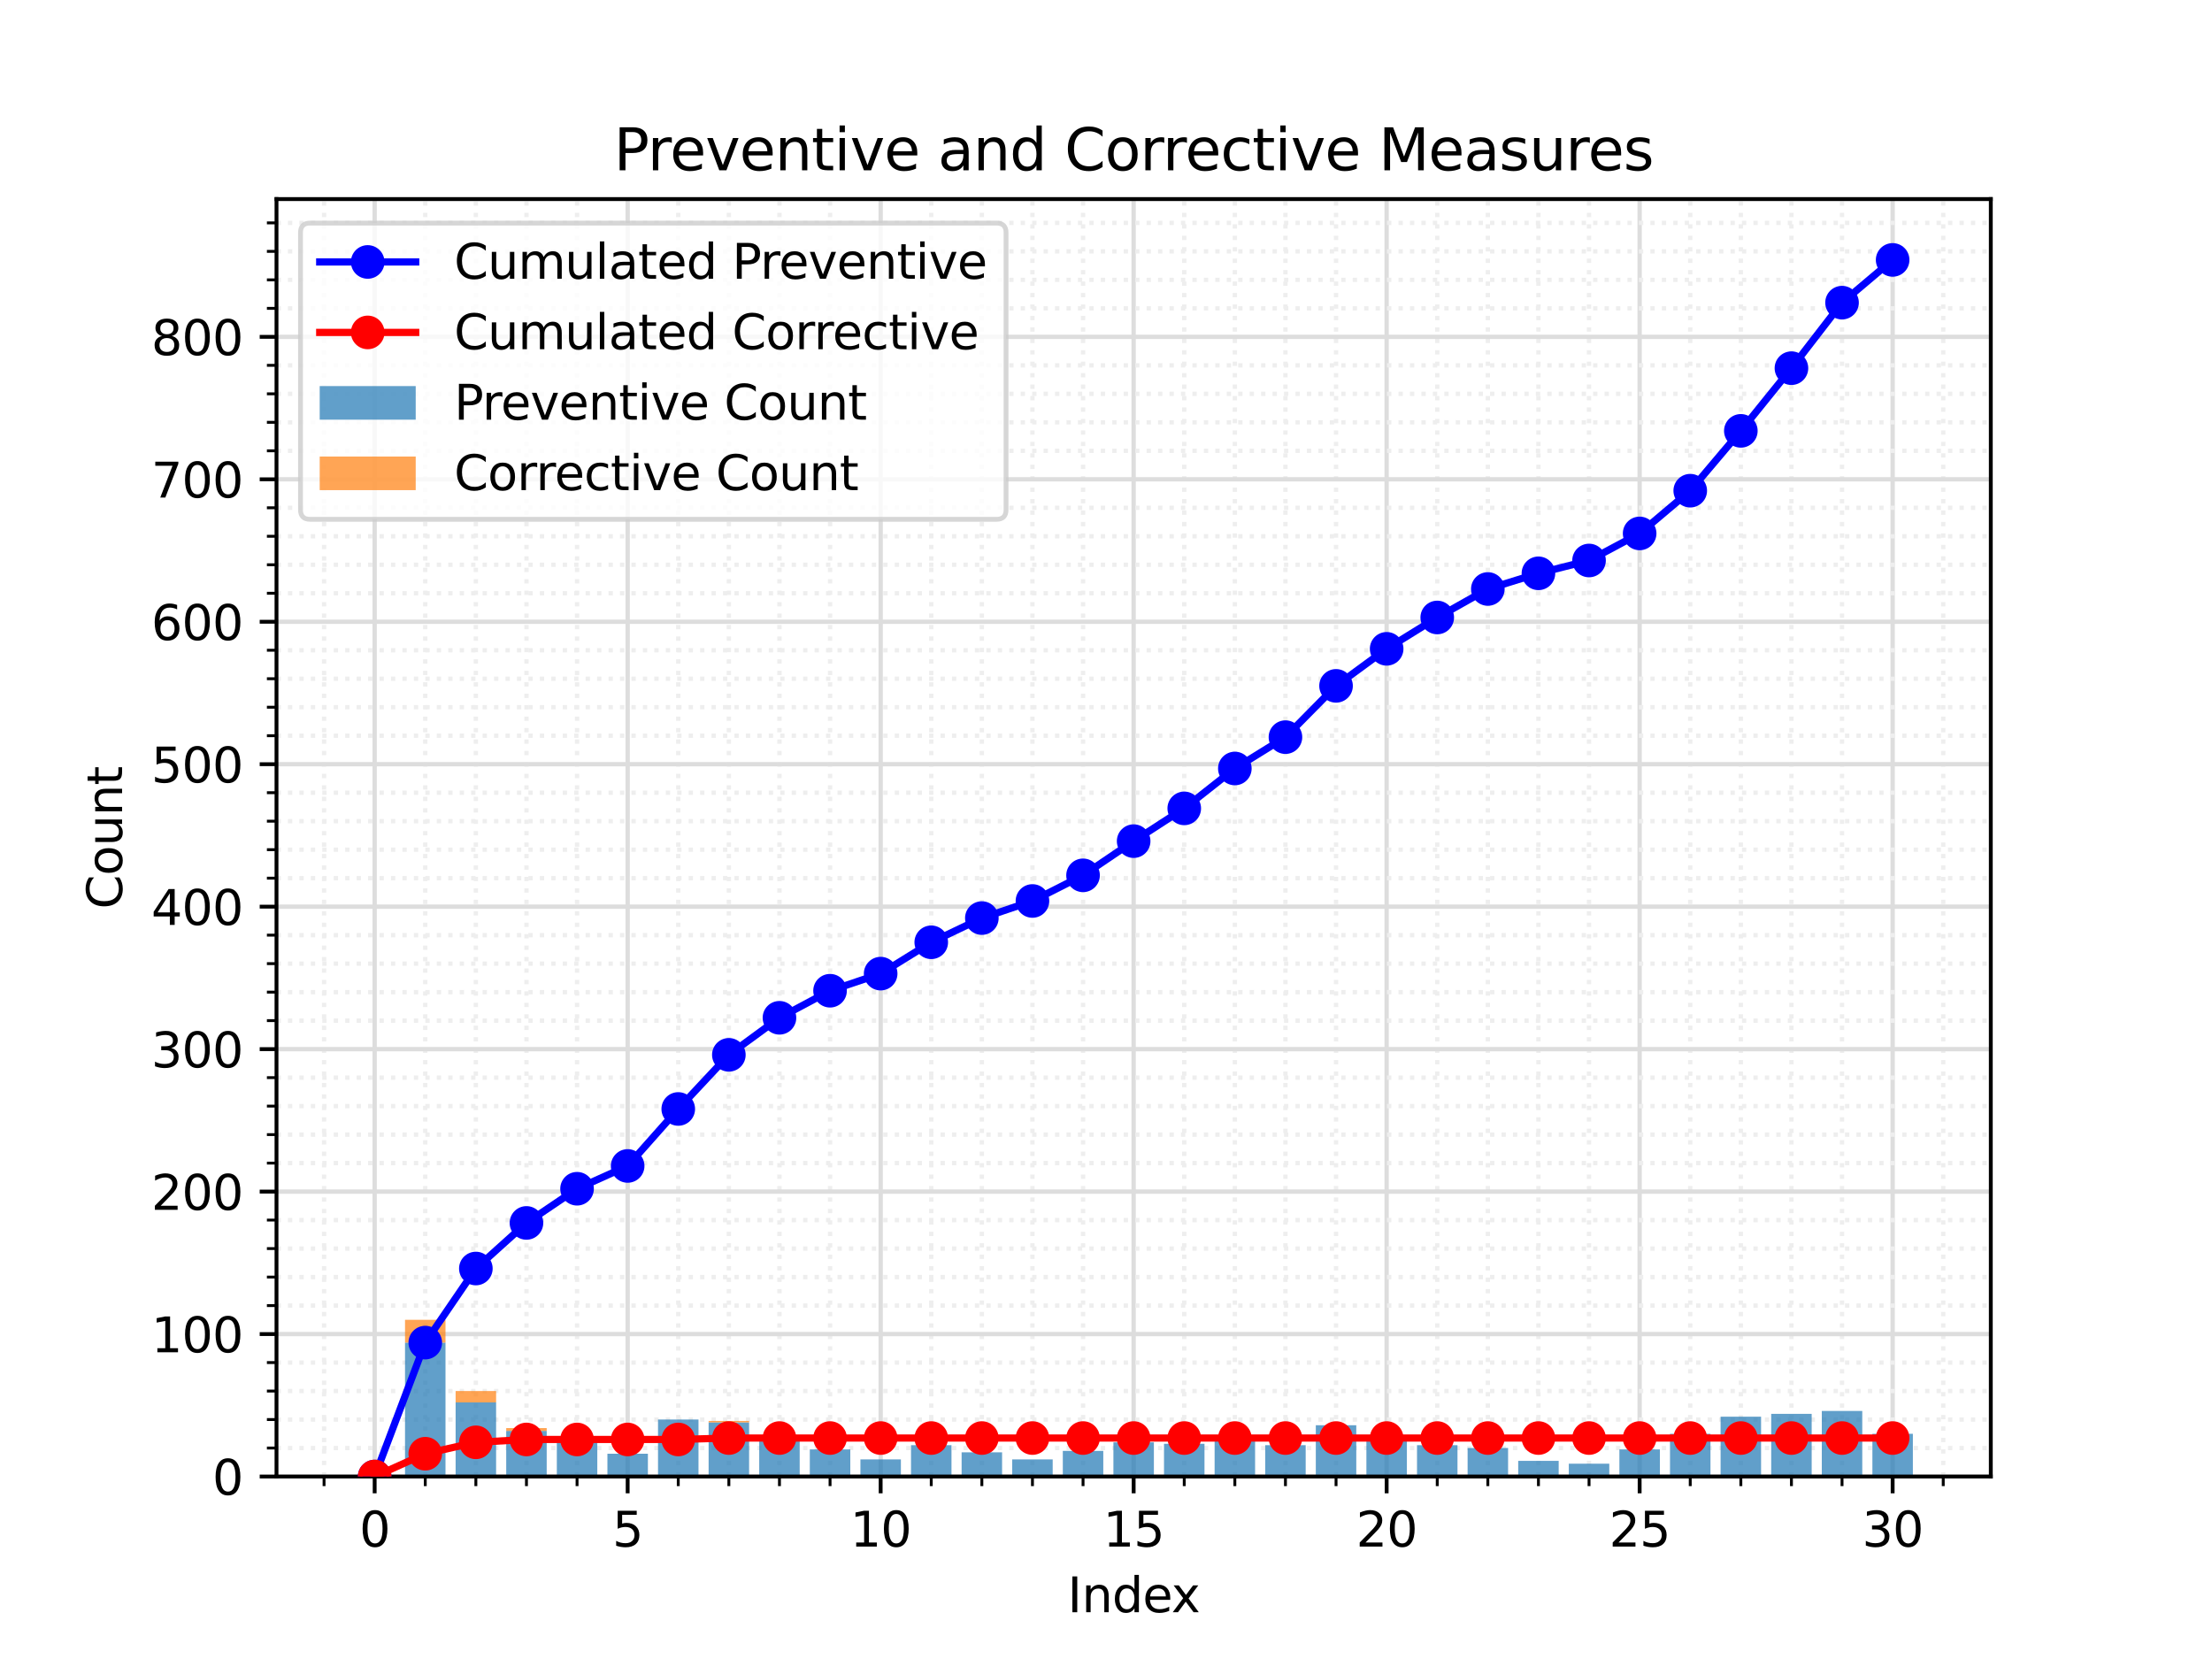 <?xml version="1.0" encoding="utf-8" standalone="no"?>
<!DOCTYPE svg PUBLIC "-//W3C//DTD SVG 1.1//EN"
  "http://www.w3.org/Graphics/SVG/1.1/DTD/svg11.dtd">
<svg xmlns:xlink="http://www.w3.org/1999/xlink" width="460.8pt" height="345.6pt" viewBox="0 0 460.8 345.6" xmlns="http://www.w3.org/2000/svg" version="1.1">
 <defs>
  <style type="text/css">*{stroke-linejoin: round; stroke-linecap: butt}</style>
 </defs>
 <g id="figure_1">
  <g id="patch_1">
   <path d="M 0 345.6 
L 460.8 345.6 
L 460.8 0 
L 0 0 
z
" style="fill: #ffffff"/>
  </g>
  <g id="axes_1">
   <g id="patch_2">
    <path d="M 57.6 307.584 
L 414.72 307.584 
L 414.72 41.472 
L 57.6 41.472 
z
" style="fill: #ffffff"/>
   </g>
   <g id="matplotlib.axis_1">
    <g id="xtick_1">
     <g id="line2d_1">
      <path d="M 78.049 307.584 
L 78.049 41.472 
" clip-path="url(#p7fa4f83a3b)" style="fill: none; stroke: #dddddd; stroke-width: 0.9; stroke-linecap: square"/>
     </g>
     <g id="line2d_2">
      <defs>
       <path id="m123e8abe92" d="M 0 0 
L 0 3.5 
" style="stroke: #000000; stroke-width: 0.8"/>
      </defs>
      <g>
       <use xlink:href="#m123e8abe92" x="78.049" y="307.584" style="stroke: #000000; stroke-width: 0.8"/>
      </g>
     </g>
     <g id="text_1">
      <!-- 0 -->
      <g transform="translate(74.868 322.182) scale(0.1 -0.1)">
       <defs>
        <path id="DejaVuSans-30" d="M 2034 4250 
Q 1547 4250 1301 3770 
Q 1056 3291 1056 2328 
Q 1056 1369 1301 889 
Q 1547 409 2034 409 
Q 2525 409 2770 889 
Q 3016 1369 3016 2328 
Q 3016 3291 2770 3770 
Q 2525 4250 2034 4250 
z
M 2034 4750 
Q 2819 4750 3233 4129 
Q 3647 3509 3647 2328 
Q 3647 1150 3233 529 
Q 2819 -91 2034 -91 
Q 1250 -91 836 529 
Q 422 1150 422 2328 
Q 422 3509 836 4129 
Q 1250 4750 2034 4750 
z
" transform="scale(0.016)"/>
       </defs>
       <use xlink:href="#DejaVuSans-30"/>
      </g>
     </g>
    </g>
    <g id="xtick_2">
     <g id="line2d_3">
      <path d="M 130.753 307.584 
L 130.753 41.472 
" clip-path="url(#p7fa4f83a3b)" style="fill: none; stroke: #dddddd; stroke-width: 0.9; stroke-linecap: square"/>
     </g>
     <g id="line2d_4">
      <g>
       <use xlink:href="#m123e8abe92" x="130.753" y="307.584" style="stroke: #000000; stroke-width: 0.8"/>
      </g>
     </g>
     <g id="text_2">
      <!-- 5 -->
      <g transform="translate(127.571 322.182) scale(0.1 -0.1)">
       <defs>
        <path id="DejaVuSans-35" d="M 691 4666 
L 3169 4666 
L 3169 4134 
L 1269 4134 
L 1269 2991 
Q 1406 3038 1543 3061 
Q 1681 3084 1819 3084 
Q 2600 3084 3056 2656 
Q 3513 2228 3513 1497 
Q 3513 744 3044 326 
Q 2575 -91 1722 -91 
Q 1428 -91 1123 -41 
Q 819 9 494 109 
L 494 744 
Q 775 591 1075 516 
Q 1375 441 1709 441 
Q 2250 441 2565 725 
Q 2881 1009 2881 1497 
Q 2881 1984 2565 2268 
Q 2250 2553 1709 2553 
Q 1456 2553 1204 2497 
Q 953 2441 691 2322 
L 691 4666 
z
" transform="scale(0.016)"/>
       </defs>
       <use xlink:href="#DejaVuSans-35"/>
      </g>
     </g>
    </g>
    <g id="xtick_3">
     <g id="line2d_5">
      <path d="M 183.456 307.584 
L 183.456 41.472 
" clip-path="url(#p7fa4f83a3b)" style="fill: none; stroke: #dddddd; stroke-width: 0.9; stroke-linecap: square"/>
     </g>
     <g id="line2d_6">
      <g>
       <use xlink:href="#m123e8abe92" x="183.456" y="307.584" style="stroke: #000000; stroke-width: 0.8"/>
      </g>
     </g>
     <g id="text_3">
      <!-- 10 -->
      <g transform="translate(177.094 322.182) scale(0.1 -0.1)">
       <defs>
        <path id="DejaVuSans-31" d="M 794 531 
L 1825 531 
L 1825 4091 
L 703 3866 
L 703 4441 
L 1819 4666 
L 2450 4666 
L 2450 531 
L 3481 531 
L 3481 0 
L 794 0 
L 794 531 
z
" transform="scale(0.016)"/>
       </defs>
       <use xlink:href="#DejaVuSans-31"/>
       <use xlink:href="#DejaVuSans-30" x="63.623"/>
      </g>
     </g>
    </g>
    <g id="xtick_4">
     <g id="line2d_7">
      <path d="M 236.16 307.584 
L 236.16 41.472 
" clip-path="url(#p7fa4f83a3b)" style="fill: none; stroke: #dddddd; stroke-width: 0.9; stroke-linecap: square"/>
     </g>
     <g id="line2d_8">
      <g>
       <use xlink:href="#m123e8abe92" x="236.16" y="307.584" style="stroke: #000000; stroke-width: 0.8"/>
      </g>
     </g>
     <g id="text_4">
      <!-- 15 -->
      <g transform="translate(229.798 322.182) scale(0.1 -0.1)">
       <use xlink:href="#DejaVuSans-31"/>
       <use xlink:href="#DejaVuSans-35" x="63.623"/>
      </g>
     </g>
    </g>
    <g id="xtick_5">
     <g id="line2d_9">
      <path d="M 288.864 307.584 
L 288.864 41.472 
" clip-path="url(#p7fa4f83a3b)" style="fill: none; stroke: #dddddd; stroke-width: 0.9; stroke-linecap: square"/>
     </g>
     <g id="line2d_10">
      <g>
       <use xlink:href="#m123e8abe92" x="288.864" y="307.584" style="stroke: #000000; stroke-width: 0.8"/>
      </g>
     </g>
     <g id="text_5">
      <!-- 20 -->
      <g transform="translate(282.501 322.182) scale(0.1 -0.1)">
       <defs>
        <path id="DejaVuSans-32" d="M 1228 531 
L 3431 531 
L 3431 0 
L 469 0 
L 469 531 
Q 828 903 1448 1529 
Q 2069 2156 2228 2338 
Q 2531 2678 2651 2914 
Q 2772 3150 2772 3378 
Q 2772 3750 2511 3984 
Q 2250 4219 1831 4219 
Q 1534 4219 1204 4116 
Q 875 4013 500 3803 
L 500 4441 
Q 881 4594 1212 4672 
Q 1544 4750 1819 4750 
Q 2544 4750 2975 4387 
Q 3406 4025 3406 3419 
Q 3406 3131 3298 2873 
Q 3191 2616 2906 2266 
Q 2828 2175 2409 1742 
Q 1991 1309 1228 531 
z
" transform="scale(0.016)"/>
       </defs>
       <use xlink:href="#DejaVuSans-32"/>
       <use xlink:href="#DejaVuSans-30" x="63.623"/>
      </g>
     </g>
    </g>
    <g id="xtick_6">
     <g id="line2d_11">
      <path d="M 341.567 307.584 
L 341.567 41.472 
" clip-path="url(#p7fa4f83a3b)" style="fill: none; stroke: #dddddd; stroke-width: 0.9; stroke-linecap: square"/>
     </g>
     <g id="line2d_12">
      <g>
       <use xlink:href="#m123e8abe92" x="341.567" y="307.584" style="stroke: #000000; stroke-width: 0.8"/>
      </g>
     </g>
     <g id="text_6">
      <!-- 25 -->
      <g transform="translate(335.205 322.182) scale(0.1 -0.1)">
       <use xlink:href="#DejaVuSans-32"/>
       <use xlink:href="#DejaVuSans-35" x="63.623"/>
      </g>
     </g>
    </g>
    <g id="xtick_7">
     <g id="line2d_13">
      <path d="M 394.271 307.584 
L 394.271 41.472 
" clip-path="url(#p7fa4f83a3b)" style="fill: none; stroke: #dddddd; stroke-width: 0.9; stroke-linecap: square"/>
     </g>
     <g id="line2d_14">
      <g>
       <use xlink:href="#m123e8abe92" x="394.271" y="307.584" style="stroke: #000000; stroke-width: 0.8"/>
      </g>
     </g>
     <g id="text_7">
      <!-- 30 -->
      <g transform="translate(387.908 322.182) scale(0.1 -0.1)">
       <defs>
        <path id="DejaVuSans-33" d="M 2597 2516 
Q 3050 2419 3304 2112 
Q 3559 1806 3559 1356 
Q 3559 666 3084 287 
Q 2609 -91 1734 -91 
Q 1441 -91 1130 -33 
Q 819 25 488 141 
L 488 750 
Q 750 597 1062 519 
Q 1375 441 1716 441 
Q 2309 441 2620 675 
Q 2931 909 2931 1356 
Q 2931 1769 2642 2001 
Q 2353 2234 1838 2234 
L 1294 2234 
L 1294 2753 
L 1863 2753 
Q 2328 2753 2575 2939 
Q 2822 3125 2822 3475 
Q 2822 3834 2567 4026 
Q 2313 4219 1838 4219 
Q 1578 4219 1281 4162 
Q 984 4106 628 3988 
L 628 4550 
Q 988 4650 1302 4700 
Q 1616 4750 1894 4750 
Q 2613 4750 3031 4423 
Q 3450 4097 3450 3541 
Q 3450 3153 3228 2886 
Q 3006 2619 2597 2516 
z
" transform="scale(0.016)"/>
       </defs>
       <use xlink:href="#DejaVuSans-33"/>
       <use xlink:href="#DejaVuSans-30" x="63.623"/>
      </g>
     </g>
    </g>
    <g id="xtick_8">
     <g id="line2d_15">
      <path d="M 67.508 307.584 
L 67.508 41.472 
" clip-path="url(#p7fa4f83a3b)" style="fill: none; stroke-dasharray: 0.9,1.485; stroke-dashoffset: 0; stroke: #eeeeee; stroke-width: 0.9"/>
     </g>
     <g id="line2d_16">
      <defs>
       <path id="m6df2f4908d" d="M 0 0 
L 0 2 
" style="stroke: #000000; stroke-width: 0.6"/>
      </defs>
      <g>
       <use xlink:href="#m6df2f4908d" x="67.508" y="307.584" style="stroke: #000000; stroke-width: 0.6"/>
      </g>
     </g>
    </g>
    <g id="xtick_9">
     <g id="line2d_17">
      <path d="M 88.59 307.584 
L 88.59 41.472 
" clip-path="url(#p7fa4f83a3b)" style="fill: none; stroke-dasharray: 0.9,1.485; stroke-dashoffset: 0; stroke: #eeeeee; stroke-width: 0.9"/>
     </g>
     <g id="line2d_18">
      <g>
       <use xlink:href="#m6df2f4908d" x="88.59" y="307.584" style="stroke: #000000; stroke-width: 0.6"/>
      </g>
     </g>
    </g>
    <g id="xtick_10">
     <g id="line2d_19">
      <path d="M 99.13 307.584 
L 99.13 41.472 
" clip-path="url(#p7fa4f83a3b)" style="fill: none; stroke-dasharray: 0.9,1.485; stroke-dashoffset: 0; stroke: #eeeeee; stroke-width: 0.9"/>
     </g>
     <g id="line2d_20">
      <g>
       <use xlink:href="#m6df2f4908d" x="99.13" y="307.584" style="stroke: #000000; stroke-width: 0.6"/>
      </g>
     </g>
    </g>
    <g id="xtick_11">
     <g id="line2d_21">
      <path d="M 109.671 307.584 
L 109.671 41.472 
" clip-path="url(#p7fa4f83a3b)" style="fill: none; stroke-dasharray: 0.9,1.485; stroke-dashoffset: 0; stroke: #eeeeee; stroke-width: 0.9"/>
     </g>
     <g id="line2d_22">
      <g>
       <use xlink:href="#m6df2f4908d" x="109.671" y="307.584" style="stroke: #000000; stroke-width: 0.6"/>
      </g>
     </g>
    </g>
    <g id="xtick_12">
     <g id="line2d_23">
      <path d="M 120.212 307.584 
L 120.212 41.472 
" clip-path="url(#p7fa4f83a3b)" style="fill: none; stroke-dasharray: 0.9,1.485; stroke-dashoffset: 0; stroke: #eeeeee; stroke-width: 0.9"/>
     </g>
     <g id="line2d_24">
      <g>
       <use xlink:href="#m6df2f4908d" x="120.212" y="307.584" style="stroke: #000000; stroke-width: 0.6"/>
      </g>
     </g>
    </g>
    <g id="xtick_13">
     <g id="line2d_25">
      <path d="M 141.293 307.584 
L 141.293 41.472 
" clip-path="url(#p7fa4f83a3b)" style="fill: none; stroke-dasharray: 0.9,1.485; stroke-dashoffset: 0; stroke: #eeeeee; stroke-width: 0.9"/>
     </g>
     <g id="line2d_26">
      <g>
       <use xlink:href="#m6df2f4908d" x="141.293" y="307.584" style="stroke: #000000; stroke-width: 0.6"/>
      </g>
     </g>
    </g>
    <g id="xtick_14">
     <g id="line2d_27">
      <path d="M 151.834 307.584 
L 151.834 41.472 
" clip-path="url(#p7fa4f83a3b)" style="fill: none; stroke-dasharray: 0.9,1.485; stroke-dashoffset: 0; stroke: #eeeeee; stroke-width: 0.9"/>
     </g>
     <g id="line2d_28">
      <g>
       <use xlink:href="#m6df2f4908d" x="151.834" y="307.584" style="stroke: #000000; stroke-width: 0.6"/>
      </g>
     </g>
    </g>
    <g id="xtick_15">
     <g id="line2d_29">
      <path d="M 162.375 307.584 
L 162.375 41.472 
" clip-path="url(#p7fa4f83a3b)" style="fill: none; stroke-dasharray: 0.9,1.485; stroke-dashoffset: 0; stroke: #eeeeee; stroke-width: 0.9"/>
     </g>
     <g id="line2d_30">
      <g>
       <use xlink:href="#m6df2f4908d" x="162.375" y="307.584" style="stroke: #000000; stroke-width: 0.6"/>
      </g>
     </g>
    </g>
    <g id="xtick_16">
     <g id="line2d_31">
      <path d="M 172.916 307.584 
L 172.916 41.472 
" clip-path="url(#p7fa4f83a3b)" style="fill: none; stroke-dasharray: 0.9,1.485; stroke-dashoffset: 0; stroke: #eeeeee; stroke-width: 0.9"/>
     </g>
     <g id="line2d_32">
      <g>
       <use xlink:href="#m6df2f4908d" x="172.916" y="307.584" style="stroke: #000000; stroke-width: 0.6"/>
      </g>
     </g>
    </g>
    <g id="xtick_17">
     <g id="line2d_33">
      <path d="M 193.997 307.584 
L 193.997 41.472 
" clip-path="url(#p7fa4f83a3b)" style="fill: none; stroke-dasharray: 0.9,1.485; stroke-dashoffset: 0; stroke: #eeeeee; stroke-width: 0.9"/>
     </g>
     <g id="line2d_34">
      <g>
       <use xlink:href="#m6df2f4908d" x="193.997" y="307.584" style="stroke: #000000; stroke-width: 0.6"/>
      </g>
     </g>
    </g>
    <g id="xtick_18">
     <g id="line2d_35">
      <path d="M 204.538 307.584 
L 204.538 41.472 
" clip-path="url(#p7fa4f83a3b)" style="fill: none; stroke-dasharray: 0.9,1.485; stroke-dashoffset: 0; stroke: #eeeeee; stroke-width: 0.9"/>
     </g>
     <g id="line2d_36">
      <g>
       <use xlink:href="#m6df2f4908d" x="204.538" y="307.584" style="stroke: #000000; stroke-width: 0.6"/>
      </g>
     </g>
    </g>
    <g id="xtick_19">
     <g id="line2d_37">
      <path d="M 215.079 307.584 
L 215.079 41.472 
" clip-path="url(#p7fa4f83a3b)" style="fill: none; stroke-dasharray: 0.9,1.485; stroke-dashoffset: 0; stroke: #eeeeee; stroke-width: 0.9"/>
     </g>
     <g id="line2d_38">
      <g>
       <use xlink:href="#m6df2f4908d" x="215.079" y="307.584" style="stroke: #000000; stroke-width: 0.6"/>
      </g>
     </g>
    </g>
    <g id="xtick_20">
     <g id="line2d_39">
      <path d="M 225.619 307.584 
L 225.619 41.472 
" clip-path="url(#p7fa4f83a3b)" style="fill: none; stroke-dasharray: 0.9,1.485; stroke-dashoffset: 0; stroke: #eeeeee; stroke-width: 0.9"/>
     </g>
     <g id="line2d_40">
      <g>
       <use xlink:href="#m6df2f4908d" x="225.619" y="307.584" style="stroke: #000000; stroke-width: 0.6"/>
      </g>
     </g>
    </g>
    <g id="xtick_21">
     <g id="line2d_41">
      <path d="M 246.701 307.584 
L 246.701 41.472 
" clip-path="url(#p7fa4f83a3b)" style="fill: none; stroke-dasharray: 0.9,1.485; stroke-dashoffset: 0; stroke: #eeeeee; stroke-width: 0.9"/>
     </g>
     <g id="line2d_42">
      <g>
       <use xlink:href="#m6df2f4908d" x="246.701" y="307.584" style="stroke: #000000; stroke-width: 0.6"/>
      </g>
     </g>
    </g>
    <g id="xtick_22">
     <g id="line2d_43">
      <path d="M 257.241 307.584 
L 257.241 41.472 
" clip-path="url(#p7fa4f83a3b)" style="fill: none; stroke-dasharray: 0.9,1.485; stroke-dashoffset: 0; stroke: #eeeeee; stroke-width: 0.9"/>
     </g>
     <g id="line2d_44">
      <g>
       <use xlink:href="#m6df2f4908d" x="257.241" y="307.584" style="stroke: #000000; stroke-width: 0.6"/>
      </g>
     </g>
    </g>
    <g id="xtick_23">
     <g id="line2d_45">
      <path d="M 267.782 307.584 
L 267.782 41.472 
" clip-path="url(#p7fa4f83a3b)" style="fill: none; stroke-dasharray: 0.9,1.485; stroke-dashoffset: 0; stroke: #eeeeee; stroke-width: 0.9"/>
     </g>
     <g id="line2d_46">
      <g>
       <use xlink:href="#m6df2f4908d" x="267.782" y="307.584" style="stroke: #000000; stroke-width: 0.6"/>
      </g>
     </g>
    </g>
    <g id="xtick_24">
     <g id="line2d_47">
      <path d="M 278.323 307.584 
L 278.323 41.472 
" clip-path="url(#p7fa4f83a3b)" style="fill: none; stroke-dasharray: 0.9,1.485; stroke-dashoffset: 0; stroke: #eeeeee; stroke-width: 0.9"/>
     </g>
     <g id="line2d_48">
      <g>
       <use xlink:href="#m6df2f4908d" x="278.323" y="307.584" style="stroke: #000000; stroke-width: 0.6"/>
      </g>
     </g>
    </g>
    <g id="xtick_25">
     <g id="line2d_49">
      <path d="M 299.404 307.584 
L 299.404 41.472 
" clip-path="url(#p7fa4f83a3b)" style="fill: none; stroke-dasharray: 0.9,1.485; stroke-dashoffset: 0; stroke: #eeeeee; stroke-width: 0.9"/>
     </g>
     <g id="line2d_50">
      <g>
       <use xlink:href="#m6df2f4908d" x="299.404" y="307.584" style="stroke: #000000; stroke-width: 0.6"/>
      </g>
     </g>
    </g>
    <g id="xtick_26">
     <g id="line2d_51">
      <path d="M 309.945 307.584 
L 309.945 41.472 
" clip-path="url(#p7fa4f83a3b)" style="fill: none; stroke-dasharray: 0.9,1.485; stroke-dashoffset: 0; stroke: #eeeeee; stroke-width: 0.9"/>
     </g>
     <g id="line2d_52">
      <g>
       <use xlink:href="#m6df2f4908d" x="309.945" y="307.584" style="stroke: #000000; stroke-width: 0.6"/>
      </g>
     </g>
    </g>
    <g id="xtick_27">
     <g id="line2d_53">
      <path d="M 320.486 307.584 
L 320.486 41.472 
" clip-path="url(#p7fa4f83a3b)" style="fill: none; stroke-dasharray: 0.9,1.485; stroke-dashoffset: 0; stroke: #eeeeee; stroke-width: 0.9"/>
     </g>
     <g id="line2d_54">
      <g>
       <use xlink:href="#m6df2f4908d" x="320.486" y="307.584" style="stroke: #000000; stroke-width: 0.6"/>
      </g>
     </g>
    </g>
    <g id="xtick_28">
     <g id="line2d_55">
      <path d="M 331.027 307.584 
L 331.027 41.472 
" clip-path="url(#p7fa4f83a3b)" style="fill: none; stroke-dasharray: 0.9,1.485; stroke-dashoffset: 0; stroke: #eeeeee; stroke-width: 0.9"/>
     </g>
     <g id="line2d_56">
      <g>
       <use xlink:href="#m6df2f4908d" x="331.027" y="307.584" style="stroke: #000000; stroke-width: 0.6"/>
      </g>
     </g>
    </g>
    <g id="xtick_29">
     <g id="line2d_57">
      <path d="M 352.108 307.584 
L 352.108 41.472 
" clip-path="url(#p7fa4f83a3b)" style="fill: none; stroke-dasharray: 0.9,1.485; stroke-dashoffset: 0; stroke: #eeeeee; stroke-width: 0.9"/>
     </g>
     <g id="line2d_58">
      <g>
       <use xlink:href="#m6df2f4908d" x="352.108" y="307.584" style="stroke: #000000; stroke-width: 0.6"/>
      </g>
     </g>
    </g>
    <g id="xtick_30">
     <g id="line2d_59">
      <path d="M 362.649 307.584 
L 362.649 41.472 
" clip-path="url(#p7fa4f83a3b)" style="fill: none; stroke-dasharray: 0.9,1.485; stroke-dashoffset: 0; stroke: #eeeeee; stroke-width: 0.9"/>
     </g>
     <g id="line2d_60">
      <g>
       <use xlink:href="#m6df2f4908d" x="362.649" y="307.584" style="stroke: #000000; stroke-width: 0.6"/>
      </g>
     </g>
    </g>
    <g id="xtick_31">
     <g id="line2d_61">
      <path d="M 373.19 307.584 
L 373.19 41.472 
" clip-path="url(#p7fa4f83a3b)" style="fill: none; stroke-dasharray: 0.9,1.485; stroke-dashoffset: 0; stroke: #eeeeee; stroke-width: 0.9"/>
     </g>
     <g id="line2d_62">
      <g>
       <use xlink:href="#m6df2f4908d" x="373.19" y="307.584" style="stroke: #000000; stroke-width: 0.6"/>
      </g>
     </g>
    </g>
    <g id="xtick_32">
     <g id="line2d_63">
      <path d="M 383.73 307.584 
L 383.73 41.472 
" clip-path="url(#p7fa4f83a3b)" style="fill: none; stroke-dasharray: 0.9,1.485; stroke-dashoffset: 0; stroke: #eeeeee; stroke-width: 0.9"/>
     </g>
     <g id="line2d_64">
      <g>
       <use xlink:href="#m6df2f4908d" x="383.73" y="307.584" style="stroke: #000000; stroke-width: 0.6"/>
      </g>
     </g>
    </g>
    <g id="xtick_33">
     <g id="line2d_65">
      <path d="M 404.812 307.584 
L 404.812 41.472 
" clip-path="url(#p7fa4f83a3b)" style="fill: none; stroke-dasharray: 0.9,1.485; stroke-dashoffset: 0; stroke: #eeeeee; stroke-width: 0.9"/>
     </g>
     <g id="line2d_66">
      <g>
       <use xlink:href="#m6df2f4908d" x="404.812" y="307.584" style="stroke: #000000; stroke-width: 0.6"/>
      </g>
     </g>
    </g>
    <g id="text_8">
     <!-- Index -->
     <g transform="translate(222.394 335.861) scale(0.1 -0.1)">
      <defs>
       <path id="DejaVuSans-49" d="M 628 4666 
L 1259 4666 
L 1259 0 
L 628 0 
L 628 4666 
z
" transform="scale(0.016)"/>
       <path id="DejaVuSans-6e" d="M 3513 2113 
L 3513 0 
L 2938 0 
L 2938 2094 
Q 2938 2591 2744 2837 
Q 2550 3084 2163 3084 
Q 1697 3084 1428 2787 
Q 1159 2491 1159 1978 
L 1159 0 
L 581 0 
L 581 3500 
L 1159 3500 
L 1159 2956 
Q 1366 3272 1645 3428 
Q 1925 3584 2291 3584 
Q 2894 3584 3203 3211 
Q 3513 2838 3513 2113 
z
" transform="scale(0.016)"/>
       <path id="DejaVuSans-64" d="M 2906 2969 
L 2906 4863 
L 3481 4863 
L 3481 0 
L 2906 0 
L 2906 525 
Q 2725 213 2448 61 
Q 2172 -91 1784 -91 
Q 1150 -91 751 415 
Q 353 922 353 1747 
Q 353 2572 751 3078 
Q 1150 3584 1784 3584 
Q 2172 3584 2448 3432 
Q 2725 3281 2906 2969 
z
M 947 1747 
Q 947 1113 1208 752 
Q 1469 391 1925 391 
Q 2381 391 2643 752 
Q 2906 1113 2906 1747 
Q 2906 2381 2643 2742 
Q 2381 3103 1925 3103 
Q 1469 3103 1208 2742 
Q 947 2381 947 1747 
z
" transform="scale(0.016)"/>
       <path id="DejaVuSans-65" d="M 3597 1894 
L 3597 1613 
L 953 1613 
Q 991 1019 1311 708 
Q 1631 397 2203 397 
Q 2534 397 2845 478 
Q 3156 559 3463 722 
L 3463 178 
Q 3153 47 2828 -22 
Q 2503 -91 2169 -91 
Q 1331 -91 842 396 
Q 353 884 353 1716 
Q 353 2575 817 3079 
Q 1281 3584 2069 3584 
Q 2775 3584 3186 3129 
Q 3597 2675 3597 1894 
z
M 3022 2063 
Q 3016 2534 2758 2815 
Q 2500 3097 2075 3097 
Q 1594 3097 1305 2825 
Q 1016 2553 972 2059 
L 3022 2063 
z
" transform="scale(0.016)"/>
       <path id="DejaVuSans-78" d="M 3513 3500 
L 2247 1797 
L 3578 0 
L 2900 0 
L 1881 1375 
L 863 0 
L 184 0 
L 1544 1831 
L 300 3500 
L 978 3500 
L 1906 2253 
L 2834 3500 
L 3513 3500 
z
" transform="scale(0.016)"/>
      </defs>
      <use xlink:href="#DejaVuSans-49"/>
      <use xlink:href="#DejaVuSans-6e" x="29.492"/>
      <use xlink:href="#DejaVuSans-64" x="92.871"/>
      <use xlink:href="#DejaVuSans-65" x="156.348"/>
      <use xlink:href="#DejaVuSans-78" x="216.121"/>
     </g>
    </g>
   </g>
   <g id="matplotlib.axis_2">
    <g id="ytick_1">
     <g id="line2d_67">
      <path d="M 57.6 307.584 
L 414.72 307.584 
" clip-path="url(#p7fa4f83a3b)" style="fill: none; stroke: #dddddd; stroke-width: 0.9; stroke-linecap: square"/>
     </g>
     <g id="line2d_68">
      <defs>
       <path id="m876ccbe6ff" d="M 0 0 
L -3.5 0 
" style="stroke: #000000; stroke-width: 0.8"/>
      </defs>
      <g>
       <use xlink:href="#m876ccbe6ff" x="57.6" y="307.584" style="stroke: #000000; stroke-width: 0.8"/>
      </g>
     </g>
     <g id="text_9">
      <!-- 0 -->
      <g transform="translate(44.237 311.383) scale(0.1 -0.1)">
       <use xlink:href="#DejaVuSans-30"/>
      </g>
     </g>
    </g>
    <g id="ytick_2">
     <g id="line2d_69">
      <path d="M 57.6 277.907 
L 414.72 277.907 
" clip-path="url(#p7fa4f83a3b)" style="fill: none; stroke: #dddddd; stroke-width: 0.9; stroke-linecap: square"/>
     </g>
     <g id="line2d_70">
      <g>
       <use xlink:href="#m876ccbe6ff" x="57.6" y="277.907" style="stroke: #000000; stroke-width: 0.8"/>
      </g>
     </g>
     <g id="text_10">
      <!-- 100 -->
      <g transform="translate(31.512 281.706) scale(0.1 -0.1)">
       <use xlink:href="#DejaVuSans-31"/>
       <use xlink:href="#DejaVuSans-30" x="63.623"/>
       <use xlink:href="#DejaVuSans-30" x="127.246"/>
      </g>
     </g>
    </g>
    <g id="ytick_3">
     <g id="line2d_71">
      <path d="M 57.6 248.23 
L 414.72 248.23 
" clip-path="url(#p7fa4f83a3b)" style="fill: none; stroke: #dddddd; stroke-width: 0.9; stroke-linecap: square"/>
     </g>
     <g id="line2d_72">
      <g>
       <use xlink:href="#m876ccbe6ff" x="57.6" y="248.23" style="stroke: #000000; stroke-width: 0.8"/>
      </g>
     </g>
     <g id="text_11">
      <!-- 200 -->
      <g transform="translate(31.512 252.03) scale(0.1 -0.1)">
       <use xlink:href="#DejaVuSans-32"/>
       <use xlink:href="#DejaVuSans-30" x="63.623"/>
       <use xlink:href="#DejaVuSans-30" x="127.246"/>
      </g>
     </g>
    </g>
    <g id="ytick_4">
     <g id="line2d_73">
      <path d="M 57.6 218.554 
L 414.72 218.554 
" clip-path="url(#p7fa4f83a3b)" style="fill: none; stroke: #dddddd; stroke-width: 0.9; stroke-linecap: square"/>
     </g>
     <g id="line2d_74">
      <g>
       <use xlink:href="#m876ccbe6ff" x="57.6" y="218.554" style="stroke: #000000; stroke-width: 0.8"/>
      </g>
     </g>
     <g id="text_12">
      <!-- 300 -->
      <g transform="translate(31.512 222.353) scale(0.1 -0.1)">
       <use xlink:href="#DejaVuSans-33"/>
       <use xlink:href="#DejaVuSans-30" x="63.623"/>
       <use xlink:href="#DejaVuSans-30" x="127.246"/>
      </g>
     </g>
    </g>
    <g id="ytick_5">
     <g id="line2d_75">
      <path d="M 57.6 188.877 
L 414.72 188.877 
" clip-path="url(#p7fa4f83a3b)" style="fill: none; stroke: #dddddd; stroke-width: 0.9; stroke-linecap: square"/>
     </g>
     <g id="line2d_76">
      <g>
       <use xlink:href="#m876ccbe6ff" x="57.6" y="188.877" style="stroke: #000000; stroke-width: 0.8"/>
      </g>
     </g>
     <g id="text_13">
      <!-- 400 -->
      <g transform="translate(31.512 192.676) scale(0.1 -0.1)">
       <defs>
        <path id="DejaVuSans-34" d="M 2419 4116 
L 825 1625 
L 2419 1625 
L 2419 4116 
z
M 2253 4666 
L 3047 4666 
L 3047 1625 
L 3713 1625 
L 3713 1100 
L 3047 1100 
L 3047 0 
L 2419 0 
L 2419 1100 
L 313 1100 
L 313 1709 
L 2253 4666 
z
" transform="scale(0.016)"/>
       </defs>
       <use xlink:href="#DejaVuSans-34"/>
       <use xlink:href="#DejaVuSans-30" x="63.623"/>
       <use xlink:href="#DejaVuSans-30" x="127.246"/>
      </g>
     </g>
    </g>
    <g id="ytick_6">
     <g id="line2d_77">
      <path d="M 57.6 159.2 
L 414.72 159.2 
" clip-path="url(#p7fa4f83a3b)" style="fill: none; stroke: #dddddd; stroke-width: 0.9; stroke-linecap: square"/>
     </g>
     <g id="line2d_78">
      <g>
       <use xlink:href="#m876ccbe6ff" x="57.6" y="159.2" style="stroke: #000000; stroke-width: 0.8"/>
      </g>
     </g>
     <g id="text_14">
      <!-- 500 -->
      <g transform="translate(31.512 162.999) scale(0.1 -0.1)">
       <use xlink:href="#DejaVuSans-35"/>
       <use xlink:href="#DejaVuSans-30" x="63.623"/>
       <use xlink:href="#DejaVuSans-30" x="127.246"/>
      </g>
     </g>
    </g>
    <g id="ytick_7">
     <g id="line2d_79">
      <path d="M 57.6 129.523 
L 414.72 129.523 
" clip-path="url(#p7fa4f83a3b)" style="fill: none; stroke: #dddddd; stroke-width: 0.9; stroke-linecap: square"/>
     </g>
     <g id="line2d_80">
      <g>
       <use xlink:href="#m876ccbe6ff" x="57.6" y="129.523" style="stroke: #000000; stroke-width: 0.8"/>
      </g>
     </g>
     <g id="text_15">
      <!-- 600 -->
      <g transform="translate(31.512 133.322) scale(0.1 -0.1)">
       <defs>
        <path id="DejaVuSans-36" d="M 2113 2584 
Q 1688 2584 1439 2293 
Q 1191 2003 1191 1497 
Q 1191 994 1439 701 
Q 1688 409 2113 409 
Q 2538 409 2786 701 
Q 3034 994 3034 1497 
Q 3034 2003 2786 2293 
Q 2538 2584 2113 2584 
z
M 3366 4563 
L 3366 3988 
Q 3128 4100 2886 4159 
Q 2644 4219 2406 4219 
Q 1781 4219 1451 3797 
Q 1122 3375 1075 2522 
Q 1259 2794 1537 2939 
Q 1816 3084 2150 3084 
Q 2853 3084 3261 2657 
Q 3669 2231 3669 1497 
Q 3669 778 3244 343 
Q 2819 -91 2113 -91 
Q 1303 -91 875 529 
Q 447 1150 447 2328 
Q 447 3434 972 4092 
Q 1497 4750 2381 4750 
Q 2619 4750 2861 4703 
Q 3103 4656 3366 4563 
z
" transform="scale(0.016)"/>
       </defs>
       <use xlink:href="#DejaVuSans-36"/>
       <use xlink:href="#DejaVuSans-30" x="63.623"/>
       <use xlink:href="#DejaVuSans-30" x="127.246"/>
      </g>
     </g>
    </g>
    <g id="ytick_8">
     <g id="line2d_81">
      <path d="M 57.6 99.846 
L 414.72 99.846 
" clip-path="url(#p7fa4f83a3b)" style="fill: none; stroke: #dddddd; stroke-width: 0.9; stroke-linecap: square"/>
     </g>
     <g id="line2d_82">
      <g>
       <use xlink:href="#m876ccbe6ff" x="57.6" y="99.846" style="stroke: #000000; stroke-width: 0.8"/>
      </g>
     </g>
     <g id="text_16">
      <!-- 700 -->
      <g transform="translate(31.512 103.646) scale(0.1 -0.1)">
       <defs>
        <path id="DejaVuSans-37" d="M 525 4666 
L 3525 4666 
L 3525 4397 
L 1831 0 
L 1172 0 
L 2766 4134 
L 525 4134 
L 525 4666 
z
" transform="scale(0.016)"/>
       </defs>
       <use xlink:href="#DejaVuSans-37"/>
       <use xlink:href="#DejaVuSans-30" x="63.623"/>
       <use xlink:href="#DejaVuSans-30" x="127.246"/>
      </g>
     </g>
    </g>
    <g id="ytick_9">
     <g id="line2d_83">
      <path d="M 57.6 70.169 
L 414.72 70.169 
" clip-path="url(#p7fa4f83a3b)" style="fill: none; stroke: #dddddd; stroke-width: 0.9; stroke-linecap: square"/>
     </g>
     <g id="line2d_84">
      <g>
       <use xlink:href="#m876ccbe6ff" x="57.6" y="70.169" style="stroke: #000000; stroke-width: 0.8"/>
      </g>
     </g>
     <g id="text_17">
      <!-- 800 -->
      <g transform="translate(31.512 73.969) scale(0.1 -0.1)">
       <defs>
        <path id="DejaVuSans-38" d="M 2034 2216 
Q 1584 2216 1326 1975 
Q 1069 1734 1069 1313 
Q 1069 891 1326 650 
Q 1584 409 2034 409 
Q 2484 409 2743 651 
Q 3003 894 3003 1313 
Q 3003 1734 2745 1975 
Q 2488 2216 2034 2216 
z
M 1403 2484 
Q 997 2584 770 2862 
Q 544 3141 544 3541 
Q 544 4100 942 4425 
Q 1341 4750 2034 4750 
Q 2731 4750 3128 4425 
Q 3525 4100 3525 3541 
Q 3525 3141 3298 2862 
Q 3072 2584 2669 2484 
Q 3125 2378 3379 2068 
Q 3634 1759 3634 1313 
Q 3634 634 3220 271 
Q 2806 -91 2034 -91 
Q 1263 -91 848 271 
Q 434 634 434 1313 
Q 434 1759 690 2068 
Q 947 2378 1403 2484 
z
M 1172 3481 
Q 1172 3119 1398 2916 
Q 1625 2713 2034 2713 
Q 2441 2713 2670 2916 
Q 2900 3119 2900 3481 
Q 2900 3844 2670 4047 
Q 2441 4250 2034 4250 
Q 1625 4250 1398 4047 
Q 1172 3844 1172 3481 
z
" transform="scale(0.016)"/>
       </defs>
       <use xlink:href="#DejaVuSans-38"/>
       <use xlink:href="#DejaVuSans-30" x="63.623"/>
       <use xlink:href="#DejaVuSans-30" x="127.246"/>
      </g>
     </g>
    </g>
    <g id="ytick_10">
     <g id="line2d_85">
      <path d="M 57.6 301.649 
L 414.72 301.649 
" clip-path="url(#p7fa4f83a3b)" style="fill: none; stroke-dasharray: 0.9,1.485; stroke-dashoffset: 0; stroke: #eeeeee; stroke-width: 0.9"/>
     </g>
     <g id="line2d_86">
      <defs>
       <path id="mec0fac2225" d="M 0 0 
L -2 0 
" style="stroke: #000000; stroke-width: 0.6"/>
      </defs>
      <g>
       <use xlink:href="#mec0fac2225" x="57.6" y="301.649" style="stroke: #000000; stroke-width: 0.6"/>
      </g>
     </g>
    </g>
    <g id="ytick_11">
     <g id="line2d_87">
      <path d="M 57.6 295.713 
L 414.72 295.713 
" clip-path="url(#p7fa4f83a3b)" style="fill: none; stroke-dasharray: 0.9,1.485; stroke-dashoffset: 0; stroke: #eeeeee; stroke-width: 0.9"/>
     </g>
     <g id="line2d_88">
      <g>
       <use xlink:href="#mec0fac2225" x="57.6" y="295.713" style="stroke: #000000; stroke-width: 0.6"/>
      </g>
     </g>
    </g>
    <g id="ytick_12">
     <g id="line2d_89">
      <path d="M 57.6 289.778 
L 414.72 289.778 
" clip-path="url(#p7fa4f83a3b)" style="fill: none; stroke-dasharray: 0.9,1.485; stroke-dashoffset: 0; stroke: #eeeeee; stroke-width: 0.9"/>
     </g>
     <g id="line2d_90">
      <g>
       <use xlink:href="#mec0fac2225" x="57.6" y="289.778" style="stroke: #000000; stroke-width: 0.6"/>
      </g>
     </g>
    </g>
    <g id="ytick_13">
     <g id="line2d_91">
      <path d="M 57.6 283.843 
L 414.72 283.843 
" clip-path="url(#p7fa4f83a3b)" style="fill: none; stroke-dasharray: 0.9,1.485; stroke-dashoffset: 0; stroke: #eeeeee; stroke-width: 0.9"/>
     </g>
     <g id="line2d_92">
      <g>
       <use xlink:href="#mec0fac2225" x="57.6" y="283.843" style="stroke: #000000; stroke-width: 0.6"/>
      </g>
     </g>
    </g>
    <g id="ytick_14">
     <g id="line2d_93">
      <path d="M 57.6 271.972 
L 414.72 271.972 
" clip-path="url(#p7fa4f83a3b)" style="fill: none; stroke-dasharray: 0.9,1.485; stroke-dashoffset: 0; stroke: #eeeeee; stroke-width: 0.9"/>
     </g>
     <g id="line2d_94">
      <g>
       <use xlink:href="#mec0fac2225" x="57.6" y="271.972" style="stroke: #000000; stroke-width: 0.6"/>
      </g>
     </g>
    </g>
    <g id="ytick_15">
     <g id="line2d_95">
      <path d="M 57.6 266.036 
L 414.72 266.036 
" clip-path="url(#p7fa4f83a3b)" style="fill: none; stroke-dasharray: 0.9,1.485; stroke-dashoffset: 0; stroke: #eeeeee; stroke-width: 0.9"/>
     </g>
     <g id="line2d_96">
      <g>
       <use xlink:href="#mec0fac2225" x="57.6" y="266.036" style="stroke: #000000; stroke-width: 0.6"/>
      </g>
     </g>
    </g>
    <g id="ytick_16">
     <g id="line2d_97">
      <path d="M 57.6 260.101 
L 414.72 260.101 
" clip-path="url(#p7fa4f83a3b)" style="fill: none; stroke-dasharray: 0.9,1.485; stroke-dashoffset: 0; stroke: #eeeeee; stroke-width: 0.9"/>
     </g>
     <g id="line2d_98">
      <g>
       <use xlink:href="#mec0fac2225" x="57.6" y="260.101" style="stroke: #000000; stroke-width: 0.6"/>
      </g>
     </g>
    </g>
    <g id="ytick_17">
     <g id="line2d_99">
      <path d="M 57.6 254.166 
L 414.72 254.166 
" clip-path="url(#p7fa4f83a3b)" style="fill: none; stroke-dasharray: 0.9,1.485; stroke-dashoffset: 0; stroke: #eeeeee; stroke-width: 0.9"/>
     </g>
     <g id="line2d_100">
      <g>
       <use xlink:href="#mec0fac2225" x="57.6" y="254.166" style="stroke: #000000; stroke-width: 0.6"/>
      </g>
     </g>
    </g>
    <g id="ytick_18">
     <g id="line2d_101">
      <path d="M 57.6 242.295 
L 414.72 242.295 
" clip-path="url(#p7fa4f83a3b)" style="fill: none; stroke-dasharray: 0.9,1.485; stroke-dashoffset: 0; stroke: #eeeeee; stroke-width: 0.9"/>
     </g>
     <g id="line2d_102">
      <g>
       <use xlink:href="#mec0fac2225" x="57.6" y="242.295" style="stroke: #000000; stroke-width: 0.6"/>
      </g>
     </g>
    </g>
    <g id="ytick_19">
     <g id="line2d_103">
      <path d="M 57.6 236.36 
L 414.72 236.36 
" clip-path="url(#p7fa4f83a3b)" style="fill: none; stroke-dasharray: 0.9,1.485; stroke-dashoffset: 0; stroke: #eeeeee; stroke-width: 0.9"/>
     </g>
     <g id="line2d_104">
      <g>
       <use xlink:href="#mec0fac2225" x="57.6" y="236.36" style="stroke: #000000; stroke-width: 0.6"/>
      </g>
     </g>
    </g>
    <g id="ytick_20">
     <g id="line2d_105">
      <path d="M 57.6 230.424 
L 414.72 230.424 
" clip-path="url(#p7fa4f83a3b)" style="fill: none; stroke-dasharray: 0.9,1.485; stroke-dashoffset: 0; stroke: #eeeeee; stroke-width: 0.9"/>
     </g>
     <g id="line2d_106">
      <g>
       <use xlink:href="#mec0fac2225" x="57.6" y="230.424" style="stroke: #000000; stroke-width: 0.6"/>
      </g>
     </g>
    </g>
    <g id="ytick_21">
     <g id="line2d_107">
      <path d="M 57.6 224.489 
L 414.72 224.489 
" clip-path="url(#p7fa4f83a3b)" style="fill: none; stroke-dasharray: 0.9,1.485; stroke-dashoffset: 0; stroke: #eeeeee; stroke-width: 0.9"/>
     </g>
     <g id="line2d_108">
      <g>
       <use xlink:href="#mec0fac2225" x="57.6" y="224.489" style="stroke: #000000; stroke-width: 0.6"/>
      </g>
     </g>
    </g>
    <g id="ytick_22">
     <g id="line2d_109">
      <path d="M 57.6 212.618 
L 414.72 212.618 
" clip-path="url(#p7fa4f83a3b)" style="fill: none; stroke-dasharray: 0.9,1.485; stroke-dashoffset: 0; stroke: #eeeeee; stroke-width: 0.9"/>
     </g>
     <g id="line2d_110">
      <g>
       <use xlink:href="#mec0fac2225" x="57.6" y="212.618" style="stroke: #000000; stroke-width: 0.6"/>
      </g>
     </g>
    </g>
    <g id="ytick_23">
     <g id="line2d_111">
      <path d="M 57.6 206.683 
L 414.72 206.683 
" clip-path="url(#p7fa4f83a3b)" style="fill: none; stroke-dasharray: 0.9,1.485; stroke-dashoffset: 0; stroke: #eeeeee; stroke-width: 0.9"/>
     </g>
     <g id="line2d_112">
      <g>
       <use xlink:href="#mec0fac2225" x="57.6" y="206.683" style="stroke: #000000; stroke-width: 0.6"/>
      </g>
     </g>
    </g>
    <g id="ytick_24">
     <g id="line2d_113">
      <path d="M 57.6 200.747 
L 414.72 200.747 
" clip-path="url(#p7fa4f83a3b)" style="fill: none; stroke-dasharray: 0.9,1.485; stroke-dashoffset: 0; stroke: #eeeeee; stroke-width: 0.9"/>
     </g>
     <g id="line2d_114">
      <g>
       <use xlink:href="#mec0fac2225" x="57.6" y="200.747" style="stroke: #000000; stroke-width: 0.6"/>
      </g>
     </g>
    </g>
    <g id="ytick_25">
     <g id="line2d_115">
      <path d="M 57.6 194.812 
L 414.72 194.812 
" clip-path="url(#p7fa4f83a3b)" style="fill: none; stroke-dasharray: 0.9,1.485; stroke-dashoffset: 0; stroke: #eeeeee; stroke-width: 0.9"/>
     </g>
     <g id="line2d_116">
      <g>
       <use xlink:href="#mec0fac2225" x="57.6" y="194.812" style="stroke: #000000; stroke-width: 0.6"/>
      </g>
     </g>
    </g>
    <g id="ytick_26">
     <g id="line2d_117">
      <path d="M 57.6 182.941 
L 414.72 182.941 
" clip-path="url(#p7fa4f83a3b)" style="fill: none; stroke-dasharray: 0.9,1.485; stroke-dashoffset: 0; stroke: #eeeeee; stroke-width: 0.9"/>
     </g>
     <g id="line2d_118">
      <g>
       <use xlink:href="#mec0fac2225" x="57.6" y="182.941" style="stroke: #000000; stroke-width: 0.6"/>
      </g>
     </g>
    </g>
    <g id="ytick_27">
     <g id="line2d_119">
      <path d="M 57.6 177.006 
L 414.72 177.006 
" clip-path="url(#p7fa4f83a3b)" style="fill: none; stroke-dasharray: 0.9,1.485; stroke-dashoffset: 0; stroke: #eeeeee; stroke-width: 0.9"/>
     </g>
     <g id="line2d_120">
      <g>
       <use xlink:href="#mec0fac2225" x="57.6" y="177.006" style="stroke: #000000; stroke-width: 0.6"/>
      </g>
     </g>
    </g>
    <g id="ytick_28">
     <g id="line2d_121">
      <path d="M 57.6 171.071 
L 414.72 171.071 
" clip-path="url(#p7fa4f83a3b)" style="fill: none; stroke-dasharray: 0.9,1.485; stroke-dashoffset: 0; stroke: #eeeeee; stroke-width: 0.9"/>
     </g>
     <g id="line2d_122">
      <g>
       <use xlink:href="#mec0fac2225" x="57.6" y="171.071" style="stroke: #000000; stroke-width: 0.6"/>
      </g>
     </g>
    </g>
    <g id="ytick_29">
     <g id="line2d_123">
      <path d="M 57.6 165.135 
L 414.72 165.135 
" clip-path="url(#p7fa4f83a3b)" style="fill: none; stroke-dasharray: 0.9,1.485; stroke-dashoffset: 0; stroke: #eeeeee; stroke-width: 0.9"/>
     </g>
     <g id="line2d_124">
      <g>
       <use xlink:href="#mec0fac2225" x="57.6" y="165.135" style="stroke: #000000; stroke-width: 0.6"/>
      </g>
     </g>
    </g>
    <g id="ytick_30">
     <g id="line2d_125">
      <path d="M 57.6 153.265 
L 414.72 153.265 
" clip-path="url(#p7fa4f83a3b)" style="fill: none; stroke-dasharray: 0.9,1.485; stroke-dashoffset: 0; stroke: #eeeeee; stroke-width: 0.9"/>
     </g>
     <g id="line2d_126">
      <g>
       <use xlink:href="#mec0fac2225" x="57.6" y="153.265" style="stroke: #000000; stroke-width: 0.6"/>
      </g>
     </g>
    </g>
    <g id="ytick_31">
     <g id="line2d_127">
      <path d="M 57.6 147.329 
L 414.72 147.329 
" clip-path="url(#p7fa4f83a3b)" style="fill: none; stroke-dasharray: 0.9,1.485; stroke-dashoffset: 0; stroke: #eeeeee; stroke-width: 0.9"/>
     </g>
     <g id="line2d_128">
      <g>
       <use xlink:href="#mec0fac2225" x="57.6" y="147.329" style="stroke: #000000; stroke-width: 0.6"/>
      </g>
     </g>
    </g>
    <g id="ytick_32">
     <g id="line2d_129">
      <path d="M 57.6 141.394 
L 414.72 141.394 
" clip-path="url(#p7fa4f83a3b)" style="fill: none; stroke-dasharray: 0.9,1.485; stroke-dashoffset: 0; stroke: #eeeeee; stroke-width: 0.9"/>
     </g>
     <g id="line2d_130">
      <g>
       <use xlink:href="#mec0fac2225" x="57.6" y="141.394" style="stroke: #000000; stroke-width: 0.6"/>
      </g>
     </g>
    </g>
    <g id="ytick_33">
     <g id="line2d_131">
      <path d="M 57.6 135.458 
L 414.72 135.458 
" clip-path="url(#p7fa4f83a3b)" style="fill: none; stroke-dasharray: 0.9,1.485; stroke-dashoffset: 0; stroke: #eeeeee; stroke-width: 0.9"/>
     </g>
     <g id="line2d_132">
      <g>
       <use xlink:href="#mec0fac2225" x="57.6" y="135.458" style="stroke: #000000; stroke-width: 0.6"/>
      </g>
     </g>
    </g>
    <g id="ytick_34">
     <g id="line2d_133">
      <path d="M 57.6 123.588 
L 414.72 123.588 
" clip-path="url(#p7fa4f83a3b)" style="fill: none; stroke-dasharray: 0.9,1.485; stroke-dashoffset: 0; stroke: #eeeeee; stroke-width: 0.9"/>
     </g>
     <g id="line2d_134">
      <g>
       <use xlink:href="#mec0fac2225" x="57.6" y="123.588" style="stroke: #000000; stroke-width: 0.6"/>
      </g>
     </g>
    </g>
    <g id="ytick_35">
     <g id="line2d_135">
      <path d="M 57.6 117.652 
L 414.72 117.652 
" clip-path="url(#p7fa4f83a3b)" style="fill: none; stroke-dasharray: 0.9,1.485; stroke-dashoffset: 0; stroke: #eeeeee; stroke-width: 0.9"/>
     </g>
     <g id="line2d_136">
      <g>
       <use xlink:href="#mec0fac2225" x="57.6" y="117.652" style="stroke: #000000; stroke-width: 0.6"/>
      </g>
     </g>
    </g>
    <g id="ytick_36">
     <g id="line2d_137">
      <path d="M 57.6 111.717 
L 414.72 111.717 
" clip-path="url(#p7fa4f83a3b)" style="fill: none; stroke-dasharray: 0.9,1.485; stroke-dashoffset: 0; stroke: #eeeeee; stroke-width: 0.9"/>
     </g>
     <g id="line2d_138">
      <g>
       <use xlink:href="#mec0fac2225" x="57.6" y="111.717" style="stroke: #000000; stroke-width: 0.6"/>
      </g>
     </g>
    </g>
    <g id="ytick_37">
     <g id="line2d_139">
      <path d="M 57.6 105.782 
L 414.72 105.782 
" clip-path="url(#p7fa4f83a3b)" style="fill: none; stroke-dasharray: 0.9,1.485; stroke-dashoffset: 0; stroke: #eeeeee; stroke-width: 0.9"/>
     </g>
     <g id="line2d_140">
      <g>
       <use xlink:href="#mec0fac2225" x="57.6" y="105.782" style="stroke: #000000; stroke-width: 0.6"/>
      </g>
     </g>
    </g>
    <g id="ytick_38">
     <g id="line2d_141">
      <path d="M 57.6 93.911 
L 414.72 93.911 
" clip-path="url(#p7fa4f83a3b)" style="fill: none; stroke-dasharray: 0.9,1.485; stroke-dashoffset: 0; stroke: #eeeeee; stroke-width: 0.9"/>
     </g>
     <g id="line2d_142">
      <g>
       <use xlink:href="#mec0fac2225" x="57.6" y="93.911" style="stroke: #000000; stroke-width: 0.6"/>
      </g>
     </g>
    </g>
    <g id="ytick_39">
     <g id="line2d_143">
      <path d="M 57.6 87.976 
L 414.72 87.976 
" clip-path="url(#p7fa4f83a3b)" style="fill: none; stroke-dasharray: 0.9,1.485; stroke-dashoffset: 0; stroke: #eeeeee; stroke-width: 0.9"/>
     </g>
     <g id="line2d_144">
      <g>
       <use xlink:href="#mec0fac2225" x="57.6" y="87.976" style="stroke: #000000; stroke-width: 0.6"/>
      </g>
     </g>
    </g>
    <g id="ytick_40">
     <g id="line2d_145">
      <path d="M 57.6 82.04 
L 414.72 82.04 
" clip-path="url(#p7fa4f83a3b)" style="fill: none; stroke-dasharray: 0.9,1.485; stroke-dashoffset: 0; stroke: #eeeeee; stroke-width: 0.9"/>
     </g>
     <g id="line2d_146">
      <g>
       <use xlink:href="#mec0fac2225" x="57.6" y="82.04" style="stroke: #000000; stroke-width: 0.6"/>
      </g>
     </g>
    </g>
    <g id="ytick_41">
     <g id="line2d_147">
      <path d="M 57.6 76.105 
L 414.72 76.105 
" clip-path="url(#p7fa4f83a3b)" style="fill: none; stroke-dasharray: 0.9,1.485; stroke-dashoffset: 0; stroke: #eeeeee; stroke-width: 0.9"/>
     </g>
     <g id="line2d_148">
      <g>
       <use xlink:href="#mec0fac2225" x="57.6" y="76.105" style="stroke: #000000; stroke-width: 0.6"/>
      </g>
     </g>
    </g>
    <g id="ytick_42">
     <g id="line2d_149">
      <path d="M 57.6 64.234 
L 414.72 64.234 
" clip-path="url(#p7fa4f83a3b)" style="fill: none; stroke-dasharray: 0.9,1.485; stroke-dashoffset: 0; stroke: #eeeeee; stroke-width: 0.9"/>
     </g>
     <g id="line2d_150">
      <g>
       <use xlink:href="#mec0fac2225" x="57.6" y="64.234" style="stroke: #000000; stroke-width: 0.6"/>
      </g>
     </g>
    </g>
    <g id="ytick_43">
     <g id="line2d_151">
      <path d="M 57.6 58.299 
L 414.72 58.299 
" clip-path="url(#p7fa4f83a3b)" style="fill: none; stroke-dasharray: 0.9,1.485; stroke-dashoffset: 0; stroke: #eeeeee; stroke-width: 0.9"/>
     </g>
     <g id="line2d_152">
      <g>
       <use xlink:href="#mec0fac2225" x="57.6" y="58.299" style="stroke: #000000; stroke-width: 0.6"/>
      </g>
     </g>
    </g>
    <g id="ytick_44">
     <g id="line2d_153">
      <path d="M 57.6 52.363 
L 414.72 52.363 
" clip-path="url(#p7fa4f83a3b)" style="fill: none; stroke-dasharray: 0.9,1.485; stroke-dashoffset: 0; stroke: #eeeeee; stroke-width: 0.9"/>
     </g>
     <g id="line2d_154">
      <g>
       <use xlink:href="#mec0fac2225" x="57.6" y="52.363" style="stroke: #000000; stroke-width: 0.6"/>
      </g>
     </g>
    </g>
    <g id="ytick_45">
     <g id="line2d_155">
      <path d="M 57.6 46.428 
L 414.72 46.428 
" clip-path="url(#p7fa4f83a3b)" style="fill: none; stroke-dasharray: 0.9,1.485; stroke-dashoffset: 0; stroke: #eeeeee; stroke-width: 0.9"/>
     </g>
     <g id="line2d_156">
      <g>
       <use xlink:href="#mec0fac2225" x="57.6" y="46.428" style="stroke: #000000; stroke-width: 0.6"/>
      </g>
     </g>
    </g>
    <g id="text_18">
     <!-- Count -->
     <g transform="translate(25.433 189.376) rotate(-90) scale(0.1 -0.1)">
      <defs>
       <path id="DejaVuSans-43" d="M 4122 4306 
L 4122 3641 
Q 3803 3938 3442 4084 
Q 3081 4231 2675 4231 
Q 1875 4231 1450 3742 
Q 1025 3253 1025 2328 
Q 1025 1406 1450 917 
Q 1875 428 2675 428 
Q 3081 428 3442 575 
Q 3803 722 4122 1019 
L 4122 359 
Q 3791 134 3420 21 
Q 3050 -91 2638 -91 
Q 1578 -91 968 557 
Q 359 1206 359 2328 
Q 359 3453 968 4101 
Q 1578 4750 2638 4750 
Q 3056 4750 3426 4639 
Q 3797 4528 4122 4306 
z
" transform="scale(0.016)"/>
       <path id="DejaVuSans-6f" d="M 1959 3097 
Q 1497 3097 1228 2736 
Q 959 2375 959 1747 
Q 959 1119 1226 758 
Q 1494 397 1959 397 
Q 2419 397 2687 759 
Q 2956 1122 2956 1747 
Q 2956 2369 2687 2733 
Q 2419 3097 1959 3097 
z
M 1959 3584 
Q 2709 3584 3137 3096 
Q 3566 2609 3566 1747 
Q 3566 888 3137 398 
Q 2709 -91 1959 -91 
Q 1206 -91 779 398 
Q 353 888 353 1747 
Q 353 2609 779 3096 
Q 1206 3584 1959 3584 
z
" transform="scale(0.016)"/>
       <path id="DejaVuSans-75" d="M 544 1381 
L 544 3500 
L 1119 3500 
L 1119 1403 
Q 1119 906 1312 657 
Q 1506 409 1894 409 
Q 2359 409 2629 706 
Q 2900 1003 2900 1516 
L 2900 3500 
L 3475 3500 
L 3475 0 
L 2900 0 
L 2900 538 
Q 2691 219 2414 64 
Q 2138 -91 1772 -91 
Q 1169 -91 856 284 
Q 544 659 544 1381 
z
M 1991 3584 
L 1991 3584 
z
" transform="scale(0.016)"/>
       <path id="DejaVuSans-74" d="M 1172 4494 
L 1172 3500 
L 2356 3500 
L 2356 3053 
L 1172 3053 
L 1172 1153 
Q 1172 725 1289 603 
Q 1406 481 1766 481 
L 2356 481 
L 2356 0 
L 1766 0 
Q 1100 0 847 248 
Q 594 497 594 1153 
L 594 3053 
L 172 3053 
L 172 3500 
L 594 3500 
L 594 4494 
L 1172 4494 
z
" transform="scale(0.016)"/>
      </defs>
      <use xlink:href="#DejaVuSans-43"/>
      <use xlink:href="#DejaVuSans-6f" x="69.824"/>
      <use xlink:href="#DejaVuSans-75" x="131.006"/>
      <use xlink:href="#DejaVuSans-6e" x="194.385"/>
      <use xlink:href="#DejaVuSans-74" x="257.764"/>
     </g>
    </g>
   </g>
   <g id="patch_3">
    <path d="M 73.833 307.584 
L 82.265 307.584 
L 82.265 307.584 
L 73.833 307.584 
z
" clip-path="url(#p7fa4f83a3b)" style="fill: #1f77b4; opacity: 0.7"/>
   </g>
   <g id="patch_4">
    <path d="M 84.373 307.584 
L 92.806 307.584 
L 92.806 279.688 
L 84.373 279.688 
z
" clip-path="url(#p7fa4f83a3b)" style="fill: #1f77b4; opacity: 0.7"/>
   </g>
   <g id="patch_5">
    <path d="M 94.914 307.584 
L 103.347 307.584 
L 103.347 292.152 
L 94.914 292.152 
z
" clip-path="url(#p7fa4f83a3b)" style="fill: #1f77b4; opacity: 0.7"/>
   </g>
   <g id="patch_6">
    <path d="M 105.455 307.584 
L 113.888 307.584 
L 113.888 298.087 
L 105.455 298.087 
z
" clip-path="url(#p7fa4f83a3b)" style="fill: #1f77b4; opacity: 0.7"/>
   </g>
   <g id="patch_7">
    <path d="M 115.996 307.584 
L 124.428 307.584 
L 124.428 300.462 
L 115.996 300.462 
z
" clip-path="url(#p7fa4f83a3b)" style="fill: #1f77b4; opacity: 0.7"/>
   </g>
   <g id="patch_8">
    <path d="M 126.536 307.584 
L 134.969 307.584 
L 134.969 302.836 
L 126.536 302.836 
z
" clip-path="url(#p7fa4f83a3b)" style="fill: #1f77b4; opacity: 0.7"/>
   </g>
   <g id="patch_9">
    <path d="M 137.077 307.584 
L 145.51 307.584 
L 145.51 295.713 
L 137.077 295.713 
z
" clip-path="url(#p7fa4f83a3b)" style="fill: #1f77b4; opacity: 0.7"/>
   </g>
   <g id="patch_10">
    <path d="M 147.618 307.584 
L 156.05 307.584 
L 156.05 296.307 
L 147.618 296.307 
z
" clip-path="url(#p7fa4f83a3b)" style="fill: #1f77b4; opacity: 0.7"/>
   </g>
   <g id="patch_11">
    <path d="M 158.159 307.584 
L 166.591 307.584 
L 166.591 299.868 
L 158.159 299.868 
z
" clip-path="url(#p7fa4f83a3b)" style="fill: #1f77b4; opacity: 0.7"/>
   </g>
   <g id="patch_12">
    <path d="M 168.699 307.584 
L 177.132 307.584 
L 177.132 301.945 
L 168.699 301.945 
z
" clip-path="url(#p7fa4f83a3b)" style="fill: #1f77b4; opacity: 0.7"/>
   </g>
   <g id="patch_13">
    <path d="M 179.24 307.584 
L 187.673 307.584 
L 187.673 304.023 
L 179.24 304.023 
z
" clip-path="url(#p7fa4f83a3b)" style="fill: #1f77b4; opacity: 0.7"/>
   </g>
   <g id="patch_14">
    <path d="M 189.781 307.584 
L 198.213 307.584 
L 198.213 301.055 
L 189.781 301.055 
z
" clip-path="url(#p7fa4f83a3b)" style="fill: #1f77b4; opacity: 0.7"/>
   </g>
   <g id="patch_15">
    <path d="M 200.322 307.584 
L 208.754 307.584 
L 208.754 302.539 
L 200.322 302.539 
z
" clip-path="url(#p7fa4f83a3b)" style="fill: #1f77b4; opacity: 0.7"/>
   </g>
   <g id="patch_16">
    <path d="M 210.862 307.584 
L 219.295 307.584 
L 219.295 304.023 
L 210.862 304.023 
z
" clip-path="url(#p7fa4f83a3b)" style="fill: #1f77b4; opacity: 0.7"/>
   </g>
   <g id="patch_17">
    <path d="M 221.403 307.584 
L 229.836 307.584 
L 229.836 302.242 
L 221.403 302.242 
z
" clip-path="url(#p7fa4f83a3b)" style="fill: #1f77b4; opacity: 0.7"/>
   </g>
   <g id="patch_18">
    <path d="M 231.944 307.584 
L 240.376 307.584 
L 240.376 300.462 
L 231.944 300.462 
z
" clip-path="url(#p7fa4f83a3b)" style="fill: #1f77b4; opacity: 0.7"/>
   </g>
   <g id="patch_19">
    <path d="M 242.484 307.584 
L 250.917 307.584 
L 250.917 300.758 
L 242.484 300.758 
z
" clip-path="url(#p7fa4f83a3b)" style="fill: #1f77b4; opacity: 0.7"/>
   </g>
   <g id="patch_20">
    <path d="M 253.025 307.584 
L 261.458 307.584 
L 261.458 299.274 
L 253.025 299.274 
z
" clip-path="url(#p7fa4f83a3b)" style="fill: #1f77b4; opacity: 0.7"/>
   </g>
   <g id="patch_21">
    <path d="M 263.566 307.584 
L 271.998 307.584 
L 271.998 301.055 
L 263.566 301.055 
z
" clip-path="url(#p7fa4f83a3b)" style="fill: #1f77b4; opacity: 0.7"/>
   </g>
   <g id="patch_22">
    <path d="M 274.107 307.584 
L 282.539 307.584 
L 282.539 296.9 
L 274.107 296.9 
z
" clip-path="url(#p7fa4f83a3b)" style="fill: #1f77b4; opacity: 0.7"/>
   </g>
   <g id="patch_23">
    <path d="M 284.647 307.584 
L 293.08 307.584 
L 293.08 299.868 
L 284.647 299.868 
z
" clip-path="url(#p7fa4f83a3b)" style="fill: #1f77b4; opacity: 0.7"/>
   </g>
   <g id="patch_24">
    <path d="M 295.188 307.584 
L 303.621 307.584 
L 303.621 301.055 
L 295.188 301.055 
z
" clip-path="url(#p7fa4f83a3b)" style="fill: #1f77b4; opacity: 0.7"/>
   </g>
   <g id="patch_25">
    <path d="M 305.729 307.584 
L 314.161 307.584 
L 314.161 301.649 
L 305.729 301.649 
z
" clip-path="url(#p7fa4f83a3b)" style="fill: #1f77b4; opacity: 0.7"/>
   </g>
   <g id="patch_26">
    <path d="M 316.27 307.584 
L 324.702 307.584 
L 324.702 304.32 
L 316.27 304.32 
z
" clip-path="url(#p7fa4f83a3b)" style="fill: #1f77b4; opacity: 0.7"/>
   </g>
   <g id="patch_27">
    <path d="M 326.81 307.584 
L 335.243 307.584 
L 335.243 304.913 
L 326.81 304.913 
z
" clip-path="url(#p7fa4f83a3b)" style="fill: #1f77b4; opacity: 0.7"/>
   </g>
   <g id="patch_28">
    <path d="M 337.351 307.584 
L 345.784 307.584 
L 345.784 301.945 
L 337.351 301.945 
z
" clip-path="url(#p7fa4f83a3b)" style="fill: #1f77b4; opacity: 0.7"/>
   </g>
   <g id="patch_29">
    <path d="M 347.892 307.584 
L 356.324 307.584 
L 356.324 298.681 
L 347.892 298.681 
z
" clip-path="url(#p7fa4f83a3b)" style="fill: #1f77b4; opacity: 0.7"/>
   </g>
   <g id="patch_30">
    <path d="M 358.432 307.584 
L 366.865 307.584 
L 366.865 295.12 
L 358.432 295.12 
z
" clip-path="url(#p7fa4f83a3b)" style="fill: #1f77b4; opacity: 0.7"/>
   </g>
   <g id="patch_31">
    <path d="M 368.973 307.584 
L 377.406 307.584 
L 377.406 294.526 
L 368.973 294.526 
z
" clip-path="url(#p7fa4f83a3b)" style="fill: #1f77b4; opacity: 0.7"/>
   </g>
   <g id="patch_32">
    <path d="M 379.514 307.584 
L 387.947 307.584 
L 387.947 293.933 
L 379.514 293.933 
z
" clip-path="url(#p7fa4f83a3b)" style="fill: #1f77b4; opacity: 0.7"/>
   </g>
   <g id="patch_33">
    <path d="M 390.055 307.584 
L 398.487 307.584 
L 398.487 298.681 
L 390.055 298.681 
z
" clip-path="url(#p7fa4f83a3b)" style="fill: #1f77b4; opacity: 0.7"/>
   </g>
   <g id="patch_34">
    <path d="M 57.6 307.584 
L 57.6 41.472 
" style="fill: none; stroke: #000000; stroke-width: 0.8; stroke-linejoin: miter; stroke-linecap: square"/>
   </g>
   <g id="patch_35">
    <path d="M 414.72 307.584 
L 414.72 41.472 
" style="fill: none; stroke: #000000; stroke-width: 0.8; stroke-linejoin: miter; stroke-linecap: square"/>
   </g>
   <g id="patch_36">
    <path d="M 57.6 307.584 
L 414.72 307.584 
" style="fill: none; stroke: #000000; stroke-width: 0.8; stroke-linejoin: miter; stroke-linecap: square"/>
   </g>
   <g id="patch_37">
    <path d="M 57.6 41.472 
L 414.72 41.472 
" style="fill: none; stroke: #000000; stroke-width: 0.8; stroke-linejoin: miter; stroke-linecap: square"/>
   </g>
   <g id="patch_38">
    <path d="M 73.833 307.584 
L 82.265 307.584 
L 82.265 307.584 
L 73.833 307.584 
z
" clip-path="url(#p7fa4f83a3b)" style="fill: #ff7f0e; opacity: 0.7"/>
   </g>
   <g id="patch_39">
    <path d="M 84.373 279.688 
L 92.806 279.688 
L 92.806 274.94 
L 84.373 274.94 
z
" clip-path="url(#p7fa4f83a3b)" style="fill: #ff7f0e; opacity: 0.7"/>
   </g>
   <g id="patch_40">
    <path d="M 94.914 292.152 
L 103.347 292.152 
L 103.347 289.778 
L 94.914 289.778 
z
" clip-path="url(#p7fa4f83a3b)" style="fill: #ff7f0e; opacity: 0.7"/>
   </g>
   <g id="patch_41">
    <path d="M 105.455 298.087 
L 113.888 298.087 
L 113.888 297.494 
L 105.455 297.494 
z
" clip-path="url(#p7fa4f83a3b)" style="fill: #ff7f0e; opacity: 0.7"/>
   </g>
   <g id="patch_42">
    <path d="M 115.996 300.462 
L 124.428 300.462 
L 124.428 300.462 
L 115.996 300.462 
z
" clip-path="url(#p7fa4f83a3b)" style="fill: #ff7f0e; opacity: 0.7"/>
   </g>
   <g id="patch_43">
    <path d="M 126.536 302.836 
L 134.969 302.836 
L 134.969 302.836 
L 126.536 302.836 
z
" clip-path="url(#p7fa4f83a3b)" style="fill: #ff7f0e; opacity: 0.7"/>
   </g>
   <g id="patch_44">
    <path d="M 137.077 295.713 
L 145.51 295.713 
L 145.51 295.713 
L 137.077 295.713 
z
" clip-path="url(#p7fa4f83a3b)" style="fill: #ff7f0e; opacity: 0.7"/>
   </g>
   <g id="patch_45">
    <path d="M 147.618 296.307 
L 156.05 296.307 
L 156.05 296.01 
L 147.618 296.01 
z
" clip-path="url(#p7fa4f83a3b)" style="fill: #ff7f0e; opacity: 0.7"/>
   </g>
   <g id="patch_46">
    <path d="M 158.159 299.868 
L 166.591 299.868 
L 166.591 299.868 
L 158.159 299.868 
z
" clip-path="url(#p7fa4f83a3b)" style="fill: #ff7f0e; opacity: 0.7"/>
   </g>
   <g id="patch_47">
    <path d="M 168.699 301.945 
L 177.132 301.945 
L 177.132 301.945 
L 168.699 301.945 
z
" clip-path="url(#p7fa4f83a3b)" style="fill: #ff7f0e; opacity: 0.7"/>
   </g>
   <g id="patch_48">
    <path d="M 179.24 304.023 
L 187.673 304.023 
L 187.673 304.023 
L 179.24 304.023 
z
" clip-path="url(#p7fa4f83a3b)" style="fill: #ff7f0e; opacity: 0.7"/>
   </g>
   <g id="patch_49">
    <path d="M 189.781 301.055 
L 198.213 301.055 
L 198.213 301.055 
L 189.781 301.055 
z
" clip-path="url(#p7fa4f83a3b)" style="fill: #ff7f0e; opacity: 0.7"/>
   </g>
   <g id="patch_50">
    <path d="M 200.322 302.539 
L 208.754 302.539 
L 208.754 302.539 
L 200.322 302.539 
z
" clip-path="url(#p7fa4f83a3b)" style="fill: #ff7f0e; opacity: 0.7"/>
   </g>
   <g id="patch_51">
    <path d="M 210.862 304.023 
L 219.295 304.023 
L 219.295 304.023 
L 210.862 304.023 
z
" clip-path="url(#p7fa4f83a3b)" style="fill: #ff7f0e; opacity: 0.7"/>
   </g>
   <g id="patch_52">
    <path d="M 221.403 302.242 
L 229.836 302.242 
L 229.836 302.242 
L 221.403 302.242 
z
" clip-path="url(#p7fa4f83a3b)" style="fill: #ff7f0e; opacity: 0.7"/>
   </g>
   <g id="patch_53">
    <path d="M 231.944 300.462 
L 240.376 300.462 
L 240.376 300.462 
L 231.944 300.462 
z
" clip-path="url(#p7fa4f83a3b)" style="fill: #ff7f0e; opacity: 0.7"/>
   </g>
   <g id="patch_54">
    <path d="M 242.484 300.758 
L 250.917 300.758 
L 250.917 300.758 
L 242.484 300.758 
z
" clip-path="url(#p7fa4f83a3b)" style="fill: #ff7f0e; opacity: 0.7"/>
   </g>
   <g id="patch_55">
    <path d="M 253.025 299.274 
L 261.458 299.274 
L 261.458 299.274 
L 253.025 299.274 
z
" clip-path="url(#p7fa4f83a3b)" style="fill: #ff7f0e; opacity: 0.7"/>
   </g>
   <g id="patch_56">
    <path d="M 263.566 301.055 
L 271.998 301.055 
L 271.998 301.055 
L 263.566 301.055 
z
" clip-path="url(#p7fa4f83a3b)" style="fill: #ff7f0e; opacity: 0.7"/>
   </g>
   <g id="patch_57">
    <path d="M 274.107 296.9 
L 282.539 296.9 
L 282.539 296.9 
L 274.107 296.9 
z
" clip-path="url(#p7fa4f83a3b)" style="fill: #ff7f0e; opacity: 0.7"/>
   </g>
   <g id="patch_58">
    <path d="M 284.647 299.868 
L 293.08 299.868 
L 293.08 299.868 
L 284.647 299.868 
z
" clip-path="url(#p7fa4f83a3b)" style="fill: #ff7f0e; opacity: 0.7"/>
   </g>
   <g id="patch_59">
    <path d="M 295.188 301.055 
L 303.621 301.055 
L 303.621 301.055 
L 295.188 301.055 
z
" clip-path="url(#p7fa4f83a3b)" style="fill: #ff7f0e; opacity: 0.7"/>
   </g>
   <g id="patch_60">
    <path d="M 305.729 301.649 
L 314.161 301.649 
L 314.161 301.649 
L 305.729 301.649 
z
" clip-path="url(#p7fa4f83a3b)" style="fill: #ff7f0e; opacity: 0.7"/>
   </g>
   <g id="patch_61">
    <path d="M 316.27 304.32 
L 324.702 304.32 
L 324.702 304.32 
L 316.27 304.32 
z
" clip-path="url(#p7fa4f83a3b)" style="fill: #ff7f0e; opacity: 0.7"/>
   </g>
   <g id="patch_62">
    <path d="M 326.81 304.913 
L 335.243 304.913 
L 335.243 304.913 
L 326.81 304.913 
z
" clip-path="url(#p7fa4f83a3b)" style="fill: #ff7f0e; opacity: 0.7"/>
   </g>
   <g id="patch_63">
    <path d="M 337.351 301.945 
L 345.784 301.945 
L 345.784 301.945 
L 337.351 301.945 
z
" clip-path="url(#p7fa4f83a3b)" style="fill: #ff7f0e; opacity: 0.7"/>
   </g>
   <g id="patch_64">
    <path d="M 347.892 298.681 
L 356.324 298.681 
L 356.324 298.681 
L 347.892 298.681 
z
" clip-path="url(#p7fa4f83a3b)" style="fill: #ff7f0e; opacity: 0.7"/>
   </g>
   <g id="patch_65">
    <path d="M 358.432 295.12 
L 366.865 295.12 
L 366.865 295.12 
L 358.432 295.12 
z
" clip-path="url(#p7fa4f83a3b)" style="fill: #ff7f0e; opacity: 0.7"/>
   </g>
   <g id="patch_66">
    <path d="M 368.973 294.526 
L 377.406 294.526 
L 377.406 294.526 
L 368.973 294.526 
z
" clip-path="url(#p7fa4f83a3b)" style="fill: #ff7f0e; opacity: 0.7"/>
   </g>
   <g id="patch_67">
    <path d="M 379.514 293.933 
L 387.947 293.933 
L 387.947 293.933 
L 379.514 293.933 
z
" clip-path="url(#p7fa4f83a3b)" style="fill: #ff7f0e; opacity: 0.7"/>
   </g>
   <g id="patch_68">
    <path d="M 390.055 298.681 
L 398.487 298.681 
L 398.487 298.681 
L 390.055 298.681 
z
" clip-path="url(#p7fa4f83a3b)" style="fill: #ff7f0e; opacity: 0.7"/>
   </g>
   <g id="text_19">
    <!-- Preventive and Corrective Measures -->
    <g transform="translate(127.877 35.472) scale(0.12 -0.12)">
     <defs>
      <path id="DejaVuSans-50" d="M 1259 4147 
L 1259 2394 
L 2053 2394 
Q 2494 2394 2734 2622 
Q 2975 2850 2975 3272 
Q 2975 3691 2734 3919 
Q 2494 4147 2053 4147 
L 1259 4147 
z
M 628 4666 
L 2053 4666 
Q 2838 4666 3239 4311 
Q 3641 3956 3641 3272 
Q 3641 2581 3239 2228 
Q 2838 1875 2053 1875 
L 1259 1875 
L 1259 0 
L 628 0 
L 628 4666 
z
" transform="scale(0.016)"/>
      <path id="DejaVuSans-72" d="M 2631 2963 
Q 2534 3019 2420 3045 
Q 2306 3072 2169 3072 
Q 1681 3072 1420 2755 
Q 1159 2438 1159 1844 
L 1159 0 
L 581 0 
L 581 3500 
L 1159 3500 
L 1159 2956 
Q 1341 3275 1631 3429 
Q 1922 3584 2338 3584 
Q 2397 3584 2469 3576 
Q 2541 3569 2628 3553 
L 2631 2963 
z
" transform="scale(0.016)"/>
      <path id="DejaVuSans-76" d="M 191 3500 
L 800 3500 
L 1894 563 
L 2988 3500 
L 3597 3500 
L 2284 0 
L 1503 0 
L 191 3500 
z
" transform="scale(0.016)"/>
      <path id="DejaVuSans-69" d="M 603 3500 
L 1178 3500 
L 1178 0 
L 603 0 
L 603 3500 
z
M 603 4863 
L 1178 4863 
L 1178 4134 
L 603 4134 
L 603 4863 
z
" transform="scale(0.016)"/>
      <path id="DejaVuSans-20" transform="scale(0.016)"/>
      <path id="DejaVuSans-61" d="M 2194 1759 
Q 1497 1759 1228 1600 
Q 959 1441 959 1056 
Q 959 750 1161 570 
Q 1363 391 1709 391 
Q 2188 391 2477 730 
Q 2766 1069 2766 1631 
L 2766 1759 
L 2194 1759 
z
M 3341 1997 
L 3341 0 
L 2766 0 
L 2766 531 
Q 2569 213 2275 61 
Q 1981 -91 1556 -91 
Q 1019 -91 701 211 
Q 384 513 384 1019 
Q 384 1609 779 1909 
Q 1175 2209 1959 2209 
L 2766 2209 
L 2766 2266 
Q 2766 2663 2505 2880 
Q 2244 3097 1772 3097 
Q 1472 3097 1187 3025 
Q 903 2953 641 2809 
L 641 3341 
Q 956 3463 1253 3523 
Q 1550 3584 1831 3584 
Q 2591 3584 2966 3190 
Q 3341 2797 3341 1997 
z
" transform="scale(0.016)"/>
      <path id="DejaVuSans-63" d="M 3122 3366 
L 3122 2828 
Q 2878 2963 2633 3030 
Q 2388 3097 2138 3097 
Q 1578 3097 1268 2742 
Q 959 2388 959 1747 
Q 959 1106 1268 751 
Q 1578 397 2138 397 
Q 2388 397 2633 464 
Q 2878 531 3122 666 
L 3122 134 
Q 2881 22 2623 -34 
Q 2366 -91 2075 -91 
Q 1284 -91 818 406 
Q 353 903 353 1747 
Q 353 2603 823 3093 
Q 1294 3584 2113 3584 
Q 2378 3584 2631 3529 
Q 2884 3475 3122 3366 
z
" transform="scale(0.016)"/>
      <path id="DejaVuSans-4d" d="M 628 4666 
L 1569 4666 
L 2759 1491 
L 3956 4666 
L 4897 4666 
L 4897 0 
L 4281 0 
L 4281 4097 
L 3078 897 
L 2444 897 
L 1241 4097 
L 1241 0 
L 628 0 
L 628 4666 
z
" transform="scale(0.016)"/>
      <path id="DejaVuSans-73" d="M 2834 3397 
L 2834 2853 
Q 2591 2978 2328 3040 
Q 2066 3103 1784 3103 
Q 1356 3103 1142 2972 
Q 928 2841 928 2578 
Q 928 2378 1081 2264 
Q 1234 2150 1697 2047 
L 1894 2003 
Q 2506 1872 2764 1633 
Q 3022 1394 3022 966 
Q 3022 478 2636 193 
Q 2250 -91 1575 -91 
Q 1294 -91 989 -36 
Q 684 19 347 128 
L 347 722 
Q 666 556 975 473 
Q 1284 391 1588 391 
Q 1994 391 2212 530 
Q 2431 669 2431 922 
Q 2431 1156 2273 1281 
Q 2116 1406 1581 1522 
L 1381 1569 
Q 847 1681 609 1914 
Q 372 2147 372 2553 
Q 372 3047 722 3315 
Q 1072 3584 1716 3584 
Q 2034 3584 2315 3537 
Q 2597 3491 2834 3397 
z
" transform="scale(0.016)"/>
     </defs>
     <use xlink:href="#DejaVuSans-50"/>
     <use xlink:href="#DejaVuSans-72" x="58.553"/>
     <use xlink:href="#DejaVuSans-65" x="97.416"/>
     <use xlink:href="#DejaVuSans-76" x="158.939"/>
     <use xlink:href="#DejaVuSans-65" x="218.119"/>
     <use xlink:href="#DejaVuSans-6e" x="279.643"/>
     <use xlink:href="#DejaVuSans-74" x="343.021"/>
     <use xlink:href="#DejaVuSans-69" x="382.23"/>
     <use xlink:href="#DejaVuSans-76" x="410.014"/>
     <use xlink:href="#DejaVuSans-65" x="469.193"/>
     <use xlink:href="#DejaVuSans-20" x="530.717"/>
     <use xlink:href="#DejaVuSans-61" x="562.504"/>
     <use xlink:href="#DejaVuSans-6e" x="623.783"/>
     <use xlink:href="#DejaVuSans-64" x="687.162"/>
     <use xlink:href="#DejaVuSans-20" x="750.639"/>
     <use xlink:href="#DejaVuSans-43" x="782.426"/>
     <use xlink:href="#DejaVuSans-6f" x="852.25"/>
     <use xlink:href="#DejaVuSans-72" x="913.432"/>
     <use xlink:href="#DejaVuSans-72" x="952.795"/>
     <use xlink:href="#DejaVuSans-65" x="991.658"/>
     <use xlink:href="#DejaVuSans-63" x="1053.182"/>
     <use xlink:href="#DejaVuSans-74" x="1108.162"/>
     <use xlink:href="#DejaVuSans-69" x="1147.371"/>
     <use xlink:href="#DejaVuSans-76" x="1175.154"/>
     <use xlink:href="#DejaVuSans-65" x="1234.334"/>
     <use xlink:href="#DejaVuSans-20" x="1295.857"/>
     <use xlink:href="#DejaVuSans-4d" x="1327.645"/>
     <use xlink:href="#DejaVuSans-65" x="1413.924"/>
     <use xlink:href="#DejaVuSans-61" x="1475.447"/>
     <use xlink:href="#DejaVuSans-73" x="1536.727"/>
     <use xlink:href="#DejaVuSans-75" x="1588.826"/>
     <use xlink:href="#DejaVuSans-72" x="1652.205"/>
     <use xlink:href="#DejaVuSans-65" x="1691.068"/>
     <use xlink:href="#DejaVuSans-73" x="1752.592"/>
    </g>
   </g>
   <g id="line2d_157">
    <path d="M 78.049 307.584 
L 88.59 279.688 
L 99.13 264.256 
L 109.671 254.759 
L 120.212 247.637 
L 130.753 242.889 
L 141.293 231.018 
L 151.834 219.741 
L 162.375 212.025 
L 172.916 206.386 
L 183.456 202.825 
L 193.997 196.296 
L 204.538 191.251 
L 215.079 187.69 
L 225.619 182.348 
L 236.16 175.225 
L 246.701 168.4 
L 257.241 160.09 
L 267.782 153.561 
L 278.323 142.878 
L 288.864 135.162 
L 299.404 128.633 
L 309.945 122.697 
L 320.486 119.433 
L 331.027 116.762 
L 341.567 111.123 
L 352.108 102.22 
L 362.649 89.756 
L 373.19 76.698 
L 383.73 63.047 
L 394.271 54.144 
" clip-path="url(#p7fa4f83a3b)" style="fill: none; stroke: #0000ff; stroke-width: 1.5; stroke-linecap: square"/>
    <defs>
     <path id="m9f291c3b5f" d="M 0 3 
C 0.796 3 1.559 2.684 2.121 2.121 
C 2.684 1.559 3 0.796 3 0 
C 3 -0.796 2.684 -1.559 2.121 -2.121 
C 1.559 -2.684 0.796 -3 0 -3 
C -0.796 -3 -1.559 -2.684 -2.121 -2.121 
C -2.684 -1.559 -3 -0.796 -3 0 
C -3 0.796 -2.684 1.559 -2.121 2.121 
C -1.559 2.684 -0.796 3 0 3 
z
" style="stroke: #0000ff"/>
    </defs>
    <g clip-path="url(#p7fa4f83a3b)">
     <use xlink:href="#m9f291c3b5f" x="78.049" y="307.584" style="fill: #0000ff; stroke: #0000ff"/>
     <use xlink:href="#m9f291c3b5f" x="88.59" y="279.688" style="fill: #0000ff; stroke: #0000ff"/>
     <use xlink:href="#m9f291c3b5f" x="99.13" y="264.256" style="fill: #0000ff; stroke: #0000ff"/>
     <use xlink:href="#m9f291c3b5f" x="109.671" y="254.759" style="fill: #0000ff; stroke: #0000ff"/>
     <use xlink:href="#m9f291c3b5f" x="120.212" y="247.637" style="fill: #0000ff; stroke: #0000ff"/>
     <use xlink:href="#m9f291c3b5f" x="130.753" y="242.889" style="fill: #0000ff; stroke: #0000ff"/>
     <use xlink:href="#m9f291c3b5f" x="141.293" y="231.018" style="fill: #0000ff; stroke: #0000ff"/>
     <use xlink:href="#m9f291c3b5f" x="151.834" y="219.741" style="fill: #0000ff; stroke: #0000ff"/>
     <use xlink:href="#m9f291c3b5f" x="162.375" y="212.025" style="fill: #0000ff; stroke: #0000ff"/>
     <use xlink:href="#m9f291c3b5f" x="172.916" y="206.386" style="fill: #0000ff; stroke: #0000ff"/>
     <use xlink:href="#m9f291c3b5f" x="183.456" y="202.825" style="fill: #0000ff; stroke: #0000ff"/>
     <use xlink:href="#m9f291c3b5f" x="193.997" y="196.296" style="fill: #0000ff; stroke: #0000ff"/>
     <use xlink:href="#m9f291c3b5f" x="204.538" y="191.251" style="fill: #0000ff; stroke: #0000ff"/>
     <use xlink:href="#m9f291c3b5f" x="215.079" y="187.69" style="fill: #0000ff; stroke: #0000ff"/>
     <use xlink:href="#m9f291c3b5f" x="225.619" y="182.348" style="fill: #0000ff; stroke: #0000ff"/>
     <use xlink:href="#m9f291c3b5f" x="236.16" y="175.225" style="fill: #0000ff; stroke: #0000ff"/>
     <use xlink:href="#m9f291c3b5f" x="246.701" y="168.4" style="fill: #0000ff; stroke: #0000ff"/>
     <use xlink:href="#m9f291c3b5f" x="257.241" y="160.09" style="fill: #0000ff; stroke: #0000ff"/>
     <use xlink:href="#m9f291c3b5f" x="267.782" y="153.561" style="fill: #0000ff; stroke: #0000ff"/>
     <use xlink:href="#m9f291c3b5f" x="278.323" y="142.878" style="fill: #0000ff; stroke: #0000ff"/>
     <use xlink:href="#m9f291c3b5f" x="288.864" y="135.162" style="fill: #0000ff; stroke: #0000ff"/>
     <use xlink:href="#m9f291c3b5f" x="299.404" y="128.633" style="fill: #0000ff; stroke: #0000ff"/>
     <use xlink:href="#m9f291c3b5f" x="309.945" y="122.697" style="fill: #0000ff; stroke: #0000ff"/>
     <use xlink:href="#m9f291c3b5f" x="320.486" y="119.433" style="fill: #0000ff; stroke: #0000ff"/>
     <use xlink:href="#m9f291c3b5f" x="331.027" y="116.762" style="fill: #0000ff; stroke: #0000ff"/>
     <use xlink:href="#m9f291c3b5f" x="341.567" y="111.123" style="fill: #0000ff; stroke: #0000ff"/>
     <use xlink:href="#m9f291c3b5f" x="352.108" y="102.22" style="fill: #0000ff; stroke: #0000ff"/>
     <use xlink:href="#m9f291c3b5f" x="362.649" y="89.756" style="fill: #0000ff; stroke: #0000ff"/>
     <use xlink:href="#m9f291c3b5f" x="373.19" y="76.698" style="fill: #0000ff; stroke: #0000ff"/>
     <use xlink:href="#m9f291c3b5f" x="383.73" y="63.047" style="fill: #0000ff; stroke: #0000ff"/>
     <use xlink:href="#m9f291c3b5f" x="394.271" y="54.144" style="fill: #0000ff; stroke: #0000ff"/>
    </g>
   </g>
   <g id="line2d_158">
    <path d="M 78.049 307.584 
L 88.59 302.836 
L 99.13 300.462 
L 109.671 299.868 
L 120.212 299.868 
L 130.753 299.868 
L 141.293 299.868 
L 151.834 299.571 
L 162.375 299.571 
L 172.916 299.571 
L 183.456 299.571 
L 193.997 299.571 
L 204.538 299.571 
L 215.079 299.571 
L 225.619 299.571 
L 236.16 299.571 
L 246.701 299.571 
L 257.241 299.571 
L 267.782 299.571 
L 278.323 299.571 
L 288.864 299.571 
L 299.404 299.571 
L 309.945 299.571 
L 320.486 299.571 
L 331.027 299.571 
L 341.567 299.571 
L 352.108 299.571 
L 362.649 299.571 
L 373.19 299.571 
L 383.73 299.571 
L 394.271 299.571 
" clip-path="url(#p7fa4f83a3b)" style="fill: none; stroke: #ff0000; stroke-width: 1.5; stroke-linecap: square"/>
    <defs>
     <path id="m03460b7a4d" d="M 0 3 
C 0.796 3 1.559 2.684 2.121 2.121 
C 2.684 1.559 3 0.796 3 0 
C 3 -0.796 2.684 -1.559 2.121 -2.121 
C 1.559 -2.684 0.796 -3 0 -3 
C -0.796 -3 -1.559 -2.684 -2.121 -2.121 
C -2.684 -1.559 -3 -0.796 -3 0 
C -3 0.796 -2.684 1.559 -2.121 2.121 
C -1.559 2.684 -0.796 3 0 3 
z
" style="stroke: #ff0000"/>
    </defs>
    <g clip-path="url(#p7fa4f83a3b)">
     <use xlink:href="#m03460b7a4d" x="78.049" y="307.584" style="fill: #ff0000; stroke: #ff0000"/>
     <use xlink:href="#m03460b7a4d" x="88.59" y="302.836" style="fill: #ff0000; stroke: #ff0000"/>
     <use xlink:href="#m03460b7a4d" x="99.13" y="300.462" style="fill: #ff0000; stroke: #ff0000"/>
     <use xlink:href="#m03460b7a4d" x="109.671" y="299.868" style="fill: #ff0000; stroke: #ff0000"/>
     <use xlink:href="#m03460b7a4d" x="120.212" y="299.868" style="fill: #ff0000; stroke: #ff0000"/>
     <use xlink:href="#m03460b7a4d" x="130.753" y="299.868" style="fill: #ff0000; stroke: #ff0000"/>
     <use xlink:href="#m03460b7a4d" x="141.293" y="299.868" style="fill: #ff0000; stroke: #ff0000"/>
     <use xlink:href="#m03460b7a4d" x="151.834" y="299.571" style="fill: #ff0000; stroke: #ff0000"/>
     <use xlink:href="#m03460b7a4d" x="162.375" y="299.571" style="fill: #ff0000; stroke: #ff0000"/>
     <use xlink:href="#m03460b7a4d" x="172.916" y="299.571" style="fill: #ff0000; stroke: #ff0000"/>
     <use xlink:href="#m03460b7a4d" x="183.456" y="299.571" style="fill: #ff0000; stroke: #ff0000"/>
     <use xlink:href="#m03460b7a4d" x="193.997" y="299.571" style="fill: #ff0000; stroke: #ff0000"/>
     <use xlink:href="#m03460b7a4d" x="204.538" y="299.571" style="fill: #ff0000; stroke: #ff0000"/>
     <use xlink:href="#m03460b7a4d" x="215.079" y="299.571" style="fill: #ff0000; stroke: #ff0000"/>
     <use xlink:href="#m03460b7a4d" x="225.619" y="299.571" style="fill: #ff0000; stroke: #ff0000"/>
     <use xlink:href="#m03460b7a4d" x="236.16" y="299.571" style="fill: #ff0000; stroke: #ff0000"/>
     <use xlink:href="#m03460b7a4d" x="246.701" y="299.571" style="fill: #ff0000; stroke: #ff0000"/>
     <use xlink:href="#m03460b7a4d" x="257.241" y="299.571" style="fill: #ff0000; stroke: #ff0000"/>
     <use xlink:href="#m03460b7a4d" x="267.782" y="299.571" style="fill: #ff0000; stroke: #ff0000"/>
     <use xlink:href="#m03460b7a4d" x="278.323" y="299.571" style="fill: #ff0000; stroke: #ff0000"/>
     <use xlink:href="#m03460b7a4d" x="288.864" y="299.571" style="fill: #ff0000; stroke: #ff0000"/>
     <use xlink:href="#m03460b7a4d" x="299.404" y="299.571" style="fill: #ff0000; stroke: #ff0000"/>
     <use xlink:href="#m03460b7a4d" x="309.945" y="299.571" style="fill: #ff0000; stroke: #ff0000"/>
     <use xlink:href="#m03460b7a4d" x="320.486" y="299.571" style="fill: #ff0000; stroke: #ff0000"/>
     <use xlink:href="#m03460b7a4d" x="331.027" y="299.571" style="fill: #ff0000; stroke: #ff0000"/>
     <use xlink:href="#m03460b7a4d" x="341.567" y="299.571" style="fill: #ff0000; stroke: #ff0000"/>
     <use xlink:href="#m03460b7a4d" x="352.108" y="299.571" style="fill: #ff0000; stroke: #ff0000"/>
     <use xlink:href="#m03460b7a4d" x="362.649" y="299.571" style="fill: #ff0000; stroke: #ff0000"/>
     <use xlink:href="#m03460b7a4d" x="373.19" y="299.571" style="fill: #ff0000; stroke: #ff0000"/>
     <use xlink:href="#m03460b7a4d" x="383.73" y="299.571" style="fill: #ff0000; stroke: #ff0000"/>
     <use xlink:href="#m03460b7a4d" x="394.271" y="299.571" style="fill: #ff0000; stroke: #ff0000"/>
    </g>
   </g>
   <g id="legend_1">
    <g id="patch_69">
     <path d="M 64.6 108.184 
L 207.578 108.184 
Q 209.578 108.184 209.578 106.184 
L 209.578 48.472 
Q 209.578 46.472 207.578 46.472 
L 64.6 46.472 
Q 62.6 46.472 62.6 48.472 
L 62.6 106.184 
Q 62.6 108.184 64.6 108.184 
z
" style="fill: #ffffff; opacity: 0.8; stroke: #cccccc; stroke-linejoin: miter"/>
    </g>
    <g id="line2d_159">
     <path d="M 66.6 54.57 
L 76.6 54.57 
L 86.6 54.57 
" style="fill: none; stroke: #0000ff; stroke-width: 1.5; stroke-linecap: square"/>
     <g>
      <use xlink:href="#m9f291c3b5f" x="76.6" y="54.57" style="fill: #0000ff; stroke: #0000ff"/>
     </g>
    </g>
    <g id="text_20">
     <!-- Cumulated Preventive -->
     <g transform="translate(94.6 58.07) scale(0.1 -0.1)">
      <defs>
       <path id="DejaVuSans-6d" d="M 3328 2828 
Q 3544 3216 3844 3400 
Q 4144 3584 4550 3584 
Q 5097 3584 5394 3201 
Q 5691 2819 5691 2113 
L 5691 0 
L 5113 0 
L 5113 2094 
Q 5113 2597 4934 2840 
Q 4756 3084 4391 3084 
Q 3944 3084 3684 2787 
Q 3425 2491 3425 1978 
L 3425 0 
L 2847 0 
L 2847 2094 
Q 2847 2600 2669 2842 
Q 2491 3084 2119 3084 
Q 1678 3084 1418 2786 
Q 1159 2488 1159 1978 
L 1159 0 
L 581 0 
L 581 3500 
L 1159 3500 
L 1159 2956 
Q 1356 3278 1631 3431 
Q 1906 3584 2284 3584 
Q 2666 3584 2933 3390 
Q 3200 3197 3328 2828 
z
" transform="scale(0.016)"/>
       <path id="DejaVuSans-6c" d="M 603 4863 
L 1178 4863 
L 1178 0 
L 603 0 
L 603 4863 
z
" transform="scale(0.016)"/>
      </defs>
      <use xlink:href="#DejaVuSans-43"/>
      <use xlink:href="#DejaVuSans-75" x="69.824"/>
      <use xlink:href="#DejaVuSans-6d" x="133.203"/>
      <use xlink:href="#DejaVuSans-75" x="230.615"/>
      <use xlink:href="#DejaVuSans-6c" x="293.994"/>
      <use xlink:href="#DejaVuSans-61" x="321.777"/>
      <use xlink:href="#DejaVuSans-74" x="383.057"/>
      <use xlink:href="#DejaVuSans-65" x="422.266"/>
      <use xlink:href="#DejaVuSans-64" x="483.789"/>
      <use xlink:href="#DejaVuSans-20" x="547.266"/>
      <use xlink:href="#DejaVuSans-50" x="579.053"/>
      <use xlink:href="#DejaVuSans-72" x="637.605"/>
      <use xlink:href="#DejaVuSans-65" x="676.469"/>
      <use xlink:href="#DejaVuSans-76" x="737.992"/>
      <use xlink:href="#DejaVuSans-65" x="797.172"/>
      <use xlink:href="#DejaVuSans-6e" x="858.695"/>
      <use xlink:href="#DejaVuSans-74" x="922.074"/>
      <use xlink:href="#DejaVuSans-69" x="961.283"/>
      <use xlink:href="#DejaVuSans-76" x="989.066"/>
      <use xlink:href="#DejaVuSans-65" x="1048.246"/>
     </g>
    </g>
    <g id="line2d_160">
     <path d="M 66.6 69.249 
L 76.6 69.249 
L 86.6 69.249 
" style="fill: none; stroke: #ff0000; stroke-width: 1.5; stroke-linecap: square"/>
     <g>
      <use xlink:href="#m03460b7a4d" x="76.6" y="69.249" style="fill: #ff0000; stroke: #ff0000"/>
     </g>
    </g>
    <g id="text_21">
     <!-- Cumulated Corrective -->
     <g transform="translate(94.6 72.749) scale(0.1 -0.1)">
      <use xlink:href="#DejaVuSans-43"/>
      <use xlink:href="#DejaVuSans-75" x="69.824"/>
      <use xlink:href="#DejaVuSans-6d" x="133.203"/>
      <use xlink:href="#DejaVuSans-75" x="230.615"/>
      <use xlink:href="#DejaVuSans-6c" x="293.994"/>
      <use xlink:href="#DejaVuSans-61" x="321.777"/>
      <use xlink:href="#DejaVuSans-74" x="383.057"/>
      <use xlink:href="#DejaVuSans-65" x="422.266"/>
      <use xlink:href="#DejaVuSans-64" x="483.789"/>
      <use xlink:href="#DejaVuSans-20" x="547.266"/>
      <use xlink:href="#DejaVuSans-43" x="579.053"/>
      <use xlink:href="#DejaVuSans-6f" x="648.877"/>
      <use xlink:href="#DejaVuSans-72" x="710.059"/>
      <use xlink:href="#DejaVuSans-72" x="749.422"/>
      <use xlink:href="#DejaVuSans-65" x="788.285"/>
      <use xlink:href="#DejaVuSans-63" x="849.809"/>
      <use xlink:href="#DejaVuSans-74" x="904.789"/>
      <use xlink:href="#DejaVuSans-69" x="943.998"/>
      <use xlink:href="#DejaVuSans-76" x="971.781"/>
      <use xlink:href="#DejaVuSans-65" x="1030.961"/>
     </g>
    </g>
    <g id="patch_70">
     <path d="M 66.6 87.427 
L 86.6 87.427 
L 86.6 80.427 
L 66.6 80.427 
z
" style="fill: #1f77b4; opacity: 0.7"/>
    </g>
    <g id="text_22">
     <!-- Preventive Count -->
     <g transform="translate(94.6 87.427) scale(0.1 -0.1)">
      <use xlink:href="#DejaVuSans-50"/>
      <use xlink:href="#DejaVuSans-72" x="58.553"/>
      <use xlink:href="#DejaVuSans-65" x="97.416"/>
      <use xlink:href="#DejaVuSans-76" x="158.939"/>
      <use xlink:href="#DejaVuSans-65" x="218.119"/>
      <use xlink:href="#DejaVuSans-6e" x="279.643"/>
      <use xlink:href="#DejaVuSans-74" x="343.021"/>
      <use xlink:href="#DejaVuSans-69" x="382.23"/>
      <use xlink:href="#DejaVuSans-76" x="410.014"/>
      <use xlink:href="#DejaVuSans-65" x="469.193"/>
      <use xlink:href="#DejaVuSans-20" x="530.717"/>
      <use xlink:href="#DejaVuSans-43" x="562.504"/>
      <use xlink:href="#DejaVuSans-6f" x="632.328"/>
      <use xlink:href="#DejaVuSans-75" x="693.51"/>
      <use xlink:href="#DejaVuSans-6e" x="756.889"/>
      <use xlink:href="#DejaVuSans-74" x="820.268"/>
     </g>
    </g>
    <g id="patch_71">
     <path d="M 66.6 102.105 
L 86.6 102.105 
L 86.6 95.105 
L 66.6 95.105 
z
" style="fill: #ff7f0e; opacity: 0.7"/>
    </g>
    <g id="text_23">
     <!-- Corrective Count -->
     <g transform="translate(94.6 102.105) scale(0.1 -0.1)">
      <use xlink:href="#DejaVuSans-43"/>
      <use xlink:href="#DejaVuSans-6f" x="69.824"/>
      <use xlink:href="#DejaVuSans-72" x="131.006"/>
      <use xlink:href="#DejaVuSans-72" x="170.369"/>
      <use xlink:href="#DejaVuSans-65" x="209.232"/>
      <use xlink:href="#DejaVuSans-63" x="270.756"/>
      <use xlink:href="#DejaVuSans-74" x="325.736"/>
      <use xlink:href="#DejaVuSans-69" x="364.945"/>
      <use xlink:href="#DejaVuSans-76" x="392.729"/>
      <use xlink:href="#DejaVuSans-65" x="451.908"/>
      <use xlink:href="#DejaVuSans-20" x="513.432"/>
      <use xlink:href="#DejaVuSans-43" x="545.219"/>
      <use xlink:href="#DejaVuSans-6f" x="615.043"/>
      <use xlink:href="#DejaVuSans-75" x="676.225"/>
      <use xlink:href="#DejaVuSans-6e" x="739.604"/>
      <use xlink:href="#DejaVuSans-74" x="802.982"/>
     </g>
    </g>
   </g>
  </g>
 </g>
 <defs>
  <clipPath id="p7fa4f83a3b">
   <rect x="57.6" y="41.472" width="357.12" height="266.112"/>
  </clipPath>
 </defs>
</svg>

